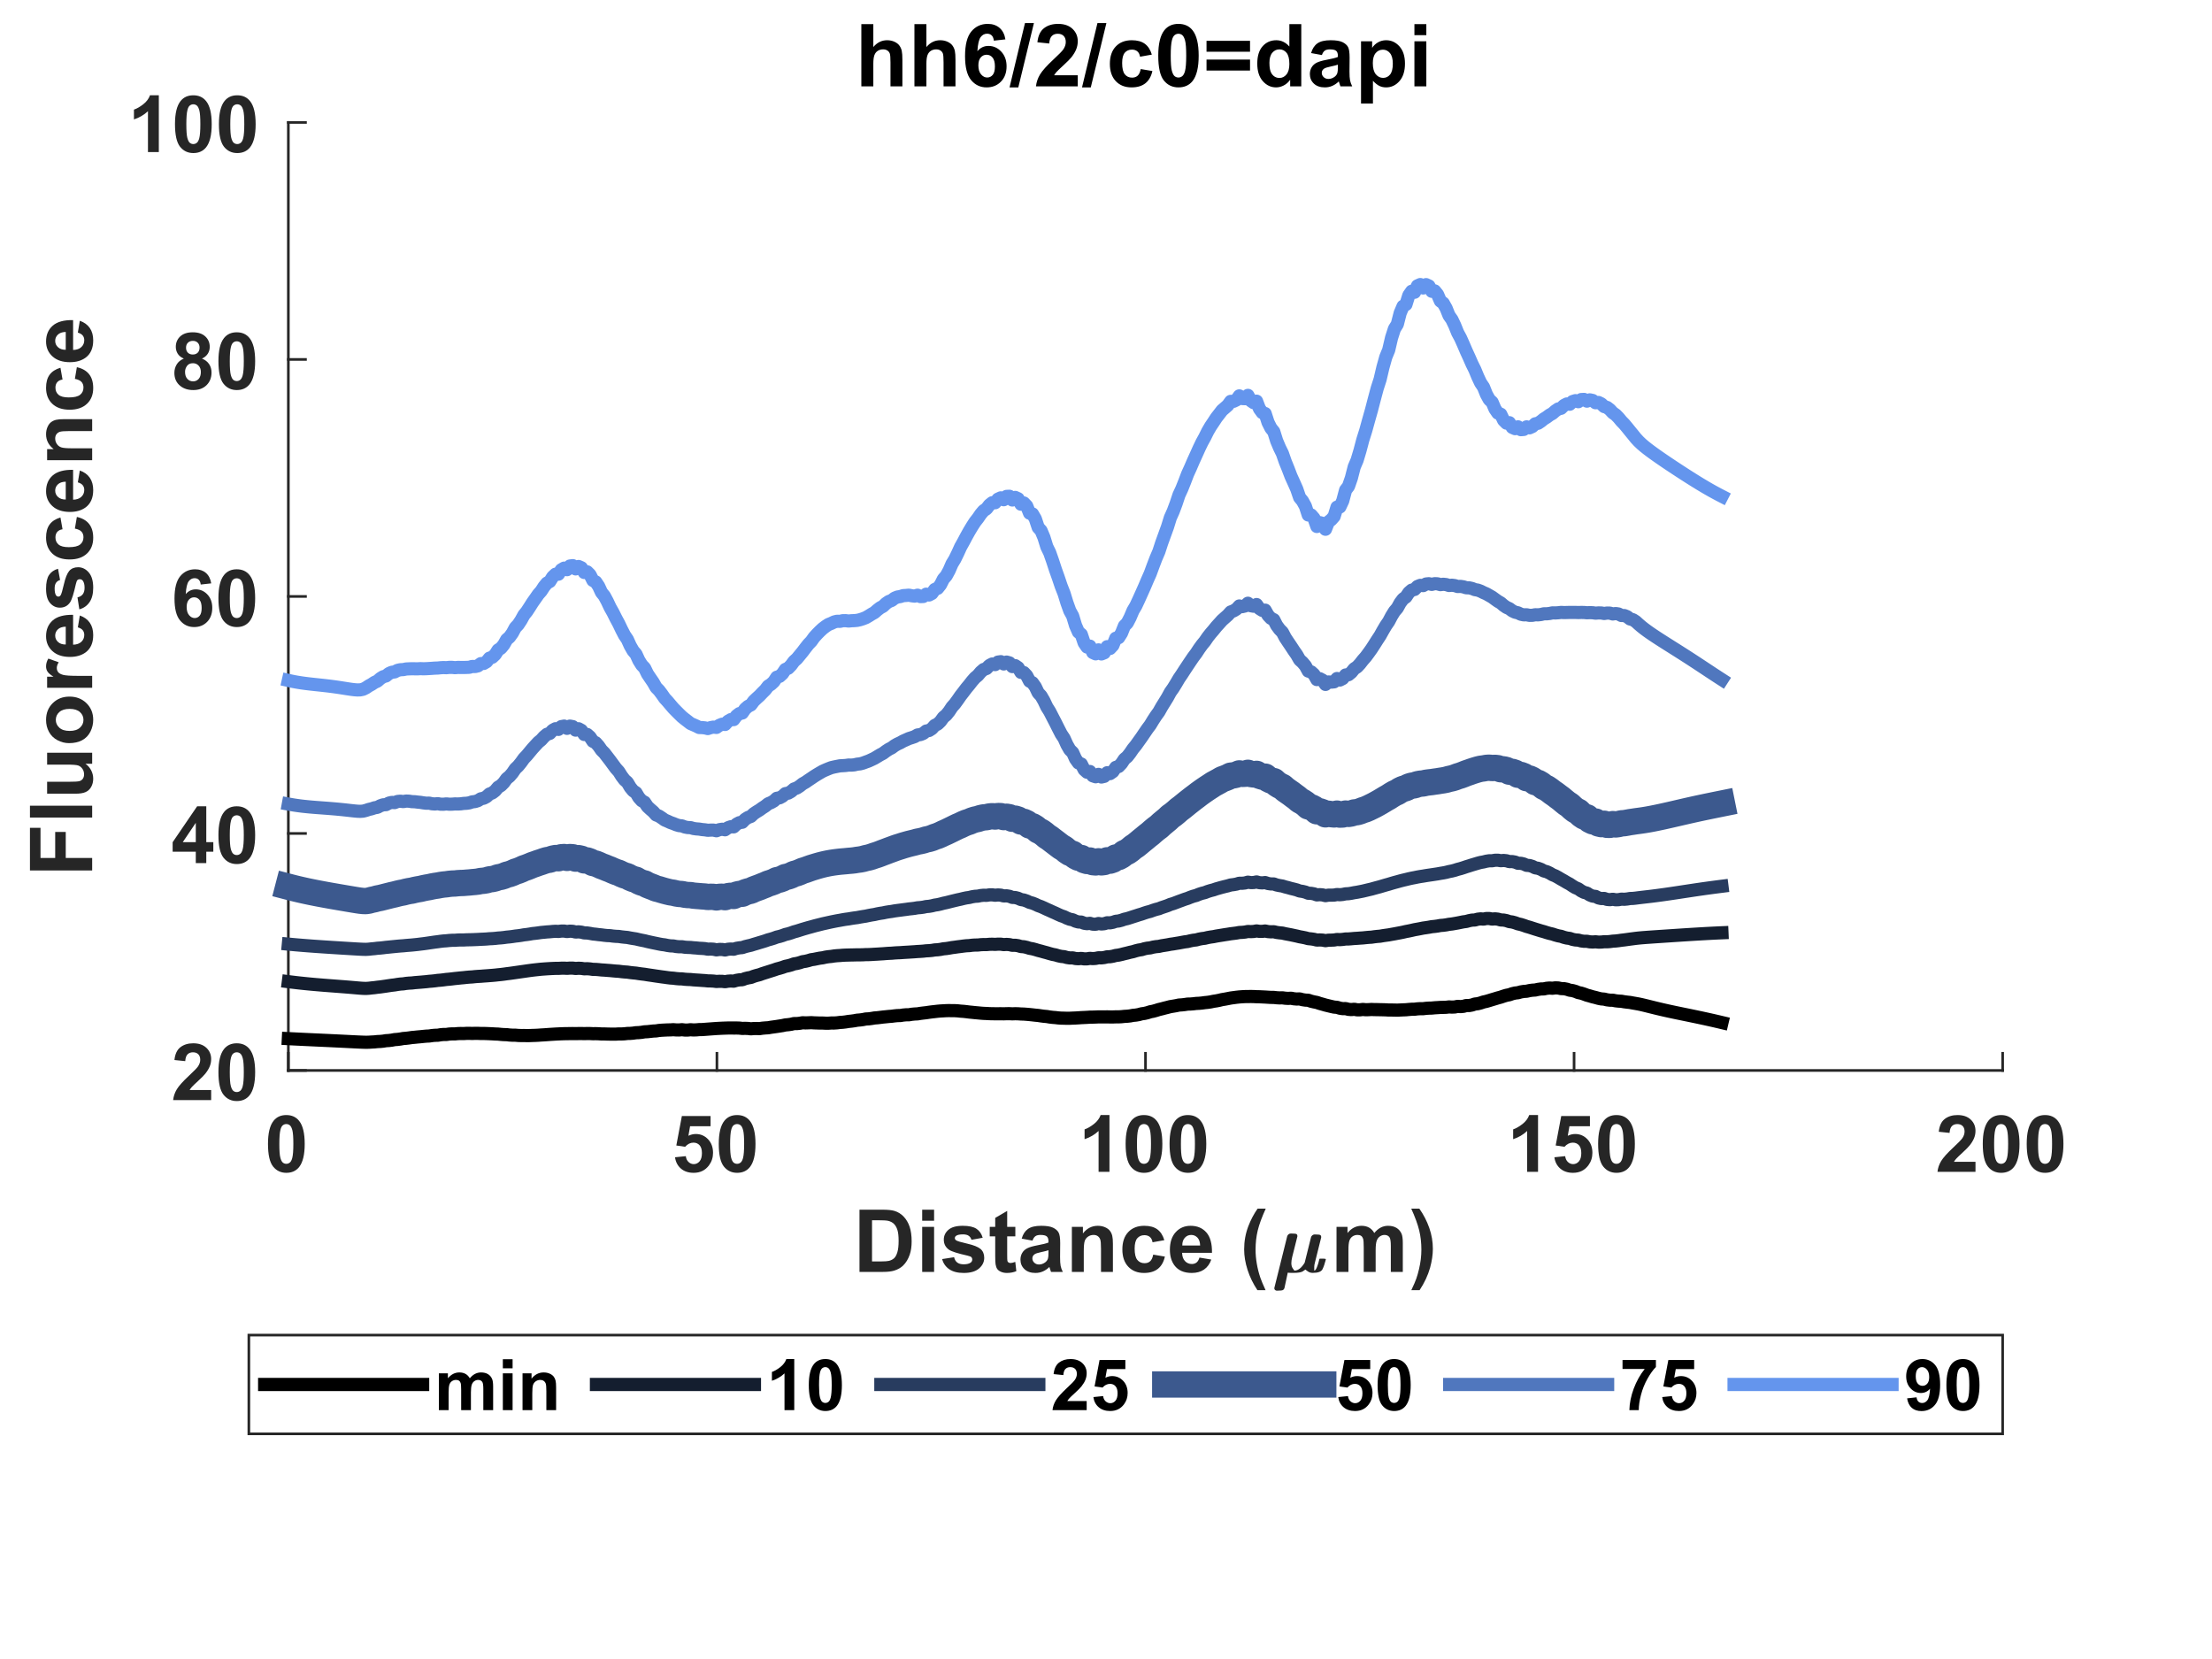 <?xml version="1.0"?>
<!DOCTYPE svg PUBLIC '-//W3C//DTD SVG 1.0//EN'
          'http://www.w3.org/TR/2001/REC-SVG-20010904/DTD/svg10.dtd'>
<svg xmlns:xlink="http://www.w3.org/1999/xlink" style="fill-opacity:1; color-rendering:auto; color-interpolation:auto; text-rendering:auto; stroke:black; stroke-linecap:square; stroke-miterlimit:10; shape-rendering:auto; stroke-opacity:1; fill:black; stroke-dasharray:none; font-weight:normal; stroke-width:1; font-family:'Dialog'; font-style:normal; stroke-linejoin:miter; font-size:12px; stroke-dashoffset:0; image-rendering:auto;" width="560" height="420" xmlns="http://www.w3.org/2000/svg"
><rect width="100%" height="100%" fill="#333333" stroke="none"/><!--Generated by the Batik Graphics2D SVG Generator--><defs id="genericDefs"
  /><g
  ><defs id="defs1"
    ><clipPath clipPathUnits="userSpaceOnUse" id="clipPath1"
      ><path d="M0 0 L560 0 L560 420 L0 420 L0 0 Z"
      /></clipPath
    ></defs
    ><g style="fill:white; stroke:white;"
    ><rect x="0" y="0" width="560" style="clip-path:url(#clipPath1); stroke:none;" height="420"
    /></g
    ><g style="fill:white; text-rendering:optimizeSpeed; color-rendering:optimizeSpeed; image-rendering:optimizeSpeed; shape-rendering:crispEdges; stroke:white; color-interpolation:sRGB;"
    ><rect x="0" width="560" height="420" y="0" style="stroke:none;"
      /><path style="stroke:none;" d="M73 271 L507 271 L507 31 L73 31 Z"
    /></g
    ><g style="fill:rgb(38,38,38); text-rendering:geometricPrecision; image-rendering:optimizeQuality; color-rendering:optimizeQuality; stroke-linejoin:round; stroke:rgb(38,38,38); color-interpolation:linearRGB; stroke-width:0.667;"
    ><line y2="271" style="fill:none;" x1="73" x2="507" y1="271"
      /><line y2="266.66" style="fill:none;" x1="73" x2="73" y1="271"
      /><line y2="266.66" style="fill:none;" x1="181.5" x2="181.5" y1="271"
      /><line y2="266.66" style="fill:none;" x1="290" x2="290" y1="271"
      /><line y2="266.66" style="fill:none;" x1="398.5" x2="398.5" y1="271"
      /><line y2="266.66" style="fill:none;" x1="507" x2="507" y1="271"
    /></g
    ><g transform="translate(73,277.667)" style="font-size:20px; fill:rgb(38,38,38); text-rendering:geometricPrecision; image-rendering:optimizeQuality; color-rendering:optimizeQuality; font-family:'Arial'; stroke:rgb(38,38,38); color-interpolation:linearRGB; font-weight:bold;"
    ><path style="stroke:none;" d="M-0.516 4.625 Q1.562 4.625 2.734 6.109 Q4.141 7.859 4.141 11.938 Q4.141 16 2.734 17.781 Q1.562 19.25 -0.516 19.25 Q-2.594 19.25 -3.875 17.641 Q-5.156 16.031 -5.156 11.906 Q-5.156 7.859 -3.75 6.094 Q-2.594 4.625 -0.516 4.625 ZM-0.516 6.906 Q-1.016 6.906 -1.406 7.219 Q-1.797 7.531 -2 8.359 Q-2.281 9.422 -2.281 11.938 Q-2.281 14.453 -2.031 15.398 Q-1.781 16.344 -1.398 16.656 Q-1.016 16.969 -0.516 16.969 Q-0.016 16.969 0.375 16.648 Q0.766 16.328 0.984 15.516 Q1.266 14.453 1.266 11.938 Q1.266 9.422 1.016 8.477 Q0.766 7.531 0.375 7.219 Q-0.016 6.906 -0.516 6.906 Z"
    /></g
    ><g transform="translate(181.5,277.667)" style="font-size:20px; fill:rgb(38,38,38); text-rendering:geometricPrecision; image-rendering:optimizeQuality; color-rendering:optimizeQuality; font-family:'Arial'; stroke:rgb(38,38,38); color-interpolation:linearRGB; font-weight:bold;"
    ><path style="stroke:none;" d="M-10.609 15.312 L-7.875 15.031 Q-7.766 15.969 -7.188 16.508 Q-6.609 17.047 -5.859 17.047 Q-5 17.047 -4.398 16.352 Q-3.797 15.656 -3.797 14.25 Q-3.797 12.922 -4.391 12.266 Q-4.984 11.609 -5.938 11.609 Q-7.109 11.609 -8.047 12.656 L-10.281 12.328 L-8.875 4.875 L-1.609 4.875 L-1.609 7.453 L-6.797 7.453 L-7.219 9.875 Q-6.297 9.422 -5.344 9.422 Q-3.516 9.422 -2.25 10.75 Q-0.984 12.078 -0.984 14.188 Q-0.984 15.969 -2 17.344 Q-3.406 19.25 -5.891 19.25 Q-7.859 19.25 -9.109 18.18 Q-10.359 17.109 -10.609 15.312 ZM5.107 4.625 Q7.186 4.625 8.357 6.109 Q9.764 7.859 9.764 11.938 Q9.764 16 8.357 17.781 Q7.186 19.25 5.107 19.25 Q3.029 19.25 1.748 17.641 Q0.467 16.031 0.467 11.906 Q0.467 7.859 1.873 6.094 Q3.029 4.625 5.107 4.625 ZM5.107 6.906 Q4.607 6.906 4.217 7.219 Q3.826 7.531 3.623 8.359 Q3.342 9.422 3.342 11.938 Q3.342 14.453 3.592 15.398 Q3.842 16.344 4.225 16.656 Q4.607 16.969 5.107 16.969 Q5.607 16.969 5.998 16.648 Q6.389 16.328 6.607 15.516 Q6.889 14.453 6.889 11.938 Q6.889 9.422 6.639 8.477 Q6.389 7.531 5.998 7.219 Q5.607 6.906 5.107 6.906 Z"
    /></g
    ><g transform="translate(290,277.667)" style="font-size:20px; fill:rgb(38,38,38); text-rendering:geometricPrecision; image-rendering:optimizeQuality; color-rendering:optimizeQuality; font-family:'Arial'; stroke:rgb(38,38,38); color-interpolation:linearRGB; font-weight:bold;"
    ><path style="stroke:none;" d="M-9.125 19 L-11.875 19 L-11.875 8.656 Q-13.375 10.062 -15.422 10.734 L-15.422 8.25 Q-14.344 7.891 -13.086 6.914 Q-11.828 5.938 -11.359 4.625 L-9.125 4.625 L-9.125 19 ZM-0.393 4.625 Q1.685 4.625 2.857 6.109 Q4.264 7.859 4.264 11.938 Q4.264 16 2.857 17.781 Q1.685 19.25 -0.393 19.25 Q-2.471 19.25 -3.752 17.641 Q-5.033 16.031 -5.033 11.906 Q-5.033 7.859 -3.627 6.094 Q-2.471 4.625 -0.393 4.625 ZM-0.393 6.906 Q-0.893 6.906 -1.283 7.219 Q-1.674 7.531 -1.877 8.359 Q-2.158 9.422 -2.158 11.938 Q-2.158 14.453 -1.908 15.398 Q-1.658 16.344 -1.275 16.656 Q-0.893 16.969 -0.393 16.969 Q0.107 16.969 0.498 16.648 Q0.889 16.328 1.107 15.516 Q1.389 14.453 1.389 11.938 Q1.389 9.422 1.139 8.477 Q0.889 7.531 0.498 7.219 Q0.107 6.906 -0.393 6.906 ZM10.73 4.625 Q12.809 4.625 13.98 6.109 Q15.387 7.859 15.387 11.938 Q15.387 16 13.98 17.781 Q12.809 19.25 10.73 19.25 Q8.652 19.25 7.371 17.641 Q6.09 16.031 6.09 11.906 Q6.09 7.859 7.496 6.094 Q8.652 4.625 10.73 4.625 ZM10.73 6.906 Q10.23 6.906 9.84 7.219 Q9.449 7.531 9.246 8.359 Q8.965 9.422 8.965 11.938 Q8.965 14.453 9.215 15.398 Q9.465 16.344 9.848 16.656 Q10.23 16.969 10.73 16.969 Q11.23 16.969 11.621 16.648 Q12.012 16.328 12.23 15.516 Q12.512 14.453 12.512 11.938 Q12.512 9.422 12.262 8.477 Q12.012 7.531 11.621 7.219 Q11.23 6.906 10.73 6.906 Z"
    /></g
    ><g transform="translate(398.5,277.667)" style="font-size:20px; fill:rgb(38,38,38); text-rendering:geometricPrecision; image-rendering:optimizeQuality; color-rendering:optimizeQuality; font-family:'Arial'; stroke:rgb(38,38,38); color-interpolation:linearRGB; font-weight:bold;"
    ><path style="stroke:none;" d="M-9.125 19 L-11.875 19 L-11.875 8.656 Q-13.375 10.062 -15.422 10.734 L-15.422 8.25 Q-14.344 7.891 -13.086 6.914 Q-11.828 5.938 -11.359 4.625 L-9.125 4.625 L-9.125 19 ZM-4.986 15.312 L-2.252 15.031 Q-2.143 15.969 -1.565 16.508 Q-0.986 17.047 -0.236 17.047 Q0.623 17.047 1.225 16.352 Q1.826 15.656 1.826 14.25 Q1.826 12.922 1.232 12.266 Q0.639 11.609 -0.315 11.609 Q-1.486 11.609 -2.424 12.656 L-4.658 12.328 L-3.252 4.875 L4.014 4.875 L4.014 7.453 L-1.174 7.453 L-1.596 9.875 Q-0.674 9.422 0.279 9.422 Q2.107 9.422 3.373 10.75 Q4.639 12.078 4.639 14.188 Q4.639 15.969 3.623 17.344 Q2.217 19.25 -0.268 19.25 Q-2.236 19.25 -3.486 18.18 Q-4.736 17.109 -4.986 15.312 ZM10.73 4.625 Q12.809 4.625 13.98 6.109 Q15.387 7.859 15.387 11.938 Q15.387 16 13.98 17.781 Q12.809 19.25 10.73 19.25 Q8.652 19.25 7.371 17.641 Q6.09 16.031 6.09 11.906 Q6.09 7.859 7.496 6.094 Q8.652 4.625 10.73 4.625 ZM10.73 6.906 Q10.23 6.906 9.84 7.219 Q9.449 7.531 9.246 8.359 Q8.965 9.422 8.965 11.938 Q8.965 14.453 9.215 15.398 Q9.465 16.344 9.848 16.656 Q10.23 16.969 10.73 16.969 Q11.23 16.969 11.621 16.648 Q12.012 16.328 12.23 15.516 Q12.512 14.453 12.512 11.938 Q12.512 9.422 12.262 8.477 Q12.012 7.531 11.621 7.219 Q11.23 6.906 10.73 6.906 Z"
    /></g
    ><g transform="translate(507,277.667)" style="font-size:20px; fill:rgb(38,38,38); text-rendering:geometricPrecision; image-rendering:optimizeQuality; color-rendering:optimizeQuality; font-family:'Arial'; stroke:rgb(38,38,38); color-interpolation:linearRGB; font-weight:bold;"
    ><path style="stroke:none;" d="M-6.875 16.453 L-6.875 19 L-16.5 19 Q-16.344 17.547 -15.562 16.258 Q-14.781 14.969 -12.484 12.828 Q-10.625 11.094 -10.203 10.484 Q-9.641 9.641 -9.641 8.797 Q-9.641 7.891 -10.133 7.398 Q-10.625 6.906 -11.484 6.906 Q-12.344 6.906 -12.852 7.422 Q-13.359 7.938 -13.438 9.141 L-16.172 8.859 Q-15.938 6.594 -14.648 5.609 Q-13.359 4.625 -11.422 4.625 Q-9.297 4.625 -8.086 5.766 Q-6.875 6.906 -6.875 8.609 Q-6.875 9.578 -7.227 10.453 Q-7.578 11.328 -8.328 12.281 Q-8.828 12.922 -10.125 14.109 Q-11.422 15.297 -11.766 15.688 Q-12.109 16.078 -12.328 16.453 L-6.875 16.453 ZM-0.393 4.625 Q1.685 4.625 2.857 6.109 Q4.264 7.859 4.264 11.938 Q4.264 16 2.857 17.781 Q1.685 19.25 -0.393 19.25 Q-2.471 19.25 -3.752 17.641 Q-5.033 16.031 -5.033 11.906 Q-5.033 7.859 -3.627 6.094 Q-2.471 4.625 -0.393 4.625 ZM-0.393 6.906 Q-0.893 6.906 -1.283 7.219 Q-1.674 7.531 -1.877 8.359 Q-2.158 9.422 -2.158 11.938 Q-2.158 14.453 -1.908 15.398 Q-1.658 16.344 -1.275 16.656 Q-0.893 16.969 -0.393 16.969 Q0.107 16.969 0.498 16.648 Q0.889 16.328 1.107 15.516 Q1.389 14.453 1.389 11.938 Q1.389 9.422 1.139 8.477 Q0.889 7.531 0.498 7.219 Q0.107 6.906 -0.393 6.906 ZM10.73 4.625 Q12.809 4.625 13.98 6.109 Q15.387 7.859 15.387 11.938 Q15.387 16 13.98 17.781 Q12.809 19.25 10.73 19.25 Q8.652 19.25 7.371 17.641 Q6.09 16.031 6.09 11.906 Q6.09 7.859 7.496 6.094 Q8.652 4.625 10.73 4.625 ZM10.73 6.906 Q10.23 6.906 9.84 7.219 Q9.449 7.531 9.246 8.359 Q8.965 9.422 8.965 11.938 Q8.965 14.453 9.215 15.398 Q9.465 16.344 9.848 16.656 Q10.23 16.969 10.73 16.969 Q11.23 16.969 11.621 16.648 Q12.012 16.328 12.23 15.516 Q12.512 14.453 12.512 11.938 Q12.512 9.422 12.262 8.477 Q12.012 7.531 11.621 7.219 Q11.23 6.906 10.73 6.906 Z"
    /></g
    ><g transform="translate(216,322)" style="font-size:22px; fill:rgb(38,38,38); text-rendering:geometricPrecision; image-rendering:optimizeQuality; color-rendering:optimizeQuality; font-family:'Arial'; stroke:rgb(38,38,38); color-interpolation:linearRGB; font-weight:bold;"
    ><path style="stroke:none;" d="M1.594 -15.75 L7.406 -15.75 Q9.375 -15.75 10.406 -15.453 Q11.781 -15.047 12.773 -14 Q13.766 -12.953 14.281 -11.445 Q14.797 -9.938 14.797 -7.719 Q14.797 -5.781 14.312 -4.375 Q13.719 -2.656 12.625 -1.594 Q11.797 -0.781 10.391 -0.328 Q9.328 0 7.578 0 L1.594 0 L1.594 -15.75 ZM4.766 -13.078 L4.766 -2.656 L7.141 -2.656 Q8.469 -2.656 9.062 -2.797 Q9.844 -3 10.352 -3.461 Q10.859 -3.922 11.18 -4.977 Q11.5 -6.031 11.5 -7.859 Q11.5 -9.688 11.18 -10.664 Q10.859 -11.641 10.281 -12.188 Q9.703 -12.734 8.812 -12.938 Q8.141 -13.078 6.203 -13.078 L4.766 -13.078 ZM17.466 -12.953 L17.466 -15.75 L20.481 -15.75 L20.481 -12.953 L17.466 -12.953 ZM17.466 0 L17.466 -11.406 L20.481 -11.406 L20.481 0 L17.466 0 ZM22.516 -3.25 L25.547 -3.719 Q25.734 -2.844 26.328 -2.383 Q26.922 -1.922 27.984 -1.922 Q29.156 -1.922 29.75 -2.359 Q30.141 -2.656 30.141 -3.156 Q30.141 -3.5 29.922 -3.734 Q29.703 -3.938 28.922 -4.125 Q25.266 -4.938 24.281 -5.594 Q22.938 -6.516 22.938 -8.172 Q22.938 -9.641 24.109 -10.656 Q25.281 -11.672 27.734 -11.672 Q30.078 -11.672 31.219 -10.906 Q32.359 -10.141 32.781 -8.641 L29.938 -8.125 Q29.75 -8.781 29.242 -9.141 Q28.734 -9.5 27.797 -9.5 Q26.594 -9.5 26.078 -9.156 Q25.734 -8.922 25.734 -8.547 Q25.734 -8.234 26.047 -8 Q26.453 -7.703 28.859 -7.156 Q31.266 -6.609 32.234 -5.812 Q33.172 -5 33.172 -3.562 Q33.172 -2 31.859 -0.867 Q30.547 0.266 27.984 0.266 Q25.656 0.266 24.297 -0.688 Q22.938 -1.641 22.516 -3.25 ZM41.048 -11.406 L41.048 -9 L38.985 -9 L38.985 -4.406 Q38.985 -3.016 39.04 -2.781 Q39.095 -2.547 39.306 -2.398 Q39.517 -2.25 39.829 -2.25 Q40.235 -2.25 41.032 -2.531 L41.298 -0.188 Q40.235 0.266 38.907 0.266 Q38.095 0.266 37.438 -0.016 Q36.782 -0.297 36.477 -0.727 Q36.173 -1.156 36.048 -1.906 Q35.954 -2.422 35.954 -4.031 L35.954 -9 L34.563 -9 L34.563 -11.406 L35.954 -11.406 L35.954 -13.672 L38.985 -15.438 L38.985 -11.406 L41.048 -11.406 ZM45.39 -7.922 L42.655 -8.422 Q43.124 -10.078 44.249 -10.875 Q45.374 -11.672 47.593 -11.672 Q49.624 -11.672 50.608 -11.188 Q51.593 -10.703 51.999 -9.969 Q52.405 -9.234 52.405 -7.266 L52.374 -3.75 Q52.374 -2.25 52.515 -1.531 Q52.655 -0.812 53.062 0 L50.077 0 Q49.952 -0.297 49.78 -0.891 Q49.702 -1.156 49.671 -1.25 Q48.905 -0.5 48.023 -0.117 Q47.14 0.266 46.14 0.266 Q44.374 0.266 43.358 -0.695 Q42.343 -1.656 42.343 -3.109 Q42.343 -4.078 42.804 -4.836 Q43.265 -5.594 44.101 -6 Q44.937 -6.406 46.499 -6.703 Q48.624 -7.094 49.437 -7.438 L49.437 -7.75 Q49.437 -8.609 49.007 -8.984 Q48.577 -9.359 47.39 -9.359 Q46.577 -9.359 46.124 -9.039 Q45.671 -8.719 45.39 -7.922 ZM49.437 -5.484 Q48.858 -5.281 47.601 -5.016 Q46.343 -4.75 45.952 -4.484 Q45.358 -4.078 45.358 -3.422 Q45.358 -2.797 45.835 -2.336 Q46.312 -1.875 47.046 -1.875 Q47.858 -1.875 48.593 -2.406 Q49.14 -2.812 49.312 -3.406 Q49.437 -3.797 49.437 -4.875 L49.437 -5.484 ZM65.75 0 L62.734 0 L62.734 -5.828 Q62.734 -7.672 62.539 -8.211 Q62.344 -8.75 61.914 -9.055 Q61.484 -9.359 60.859 -9.359 Q60.078 -9.359 59.453 -8.93 Q58.828 -8.5 58.602 -7.789 Q58.375 -7.078 58.375 -5.172 L58.375 0 L55.359 0 L55.359 -11.406 L58.156 -11.406 L58.156 -9.734 Q59.656 -11.672 61.922 -11.672 Q62.922 -11.672 63.75 -11.312 Q64.578 -10.953 65 -10.391 Q65.422 -9.828 65.586 -9.117 Q65.75 -8.406 65.75 -7.094 L65.75 0 ZM78.767 -8.031 L75.782 -7.5 Q75.642 -8.391 75.11 -8.844 Q74.579 -9.297 73.72 -9.297 Q72.595 -9.297 71.923 -8.516 Q71.251 -7.734 71.251 -5.906 Q71.251 -3.875 71.931 -3.039 Q72.61 -2.203 73.767 -2.203 Q74.626 -2.203 75.173 -2.695 Q75.72 -3.188 75.954 -4.375 L78.907 -3.875 Q78.454 -1.828 77.142 -0.781 Q75.829 0.266 73.626 0.266 Q71.126 0.266 69.634 -1.32 Q68.142 -2.906 68.142 -5.688 Q68.142 -8.516 69.642 -10.094 Q71.142 -11.672 73.689 -11.672 Q75.767 -11.672 76.993 -10.773 Q78.22 -9.875 78.767 -8.031 ZM87.658 -3.625 L90.658 -3.125 Q90.08 -1.469 88.83 -0.602 Q87.58 0.266 85.705 0.266 Q82.721 0.266 81.299 -1.688 Q80.174 -3.25 80.174 -5.625 Q80.174 -8.453 81.65 -10.062 Q83.127 -11.672 85.408 -11.672 Q87.939 -11.672 89.416 -9.984 Q90.893 -8.297 90.83 -4.828 L83.268 -4.828 Q83.299 -3.484 83.994 -2.742 Q84.689 -2 85.736 -2 Q86.439 -2 86.924 -2.383 Q87.408 -2.766 87.658 -3.625 ZM87.83 -6.688 Q87.799 -8 87.15 -8.68 Q86.502 -9.359 85.58 -9.359 Q84.596 -9.359 83.955 -8.641 Q83.299 -7.922 83.314 -6.688 L87.83 -6.688 ZM104.397 4.625 L102.334 4.625 Q100.693 2.156 99.834 -0.523 Q98.975 -3.203 98.975 -5.703 Q98.975 -8.812 100.037 -11.578 Q100.959 -13.984 102.381 -16.016 L104.443 -16.016 Q102.959 -12.766 102.412 -10.484 Q101.865 -8.203 101.865 -5.641 Q101.865 -3.875 102.186 -2.031 Q102.506 -0.188 103.084 1.484 Q103.459 2.578 104.397 4.625 Z"
    /></g
    ><g transform="translate(322,322)" style="font-size:22px; fill:rgb(38,38,38); text-rendering:geometricPrecision; image-rendering:optimizeQuality; color-rendering:optimizeQuality; font-family:'mwb_cmmi10'; stroke:rgb(38,38,38); color-interpolation:linearRGB; font-weight:bold;"
    ><path style="stroke:none;" d="M0.609 4.141 Q0.609 4 0.641 3.969 L3.875 -9.031 Q3.969 -9.328 4.219 -9.523 Q4.469 -9.719 4.797 -9.719 Q6.078 -9.719 6.266 -9.555 Q6.453 -9.391 6.453 -9.109 Q6.453 -9.047 6.453 -9.008 Q6.453 -8.969 6.438 -8.922 L5.141 -3.781 Q4.922 -2.875 4.922 -2.203 Q4.922 -1.391 5.305 -0.859 Q5.688 -0.328 5.688 -0.328 Q7.078 -0.328 8.297 -2.328 Q8.297 -2.359 8.305 -2.367 Q8.312 -2.375 8.312 -2.391 L9.906 -8.781 Q9.984 -9.062 10.25 -9.273 Q10.516 -9.484 10.828 -9.484 Q12.094 -9.484 12.289 -9.312 Q12.484 -9.141 12.484 -8.859 Q12.484 -8.734 12.469 -8.688 L10.891 -2.359 Q10.719 -1.734 10.719 -1.281 Q10.719 -0.328 10.719 -0.328 Q11.047 -0.328 11.398 -1.18 Q11.75 -2.031 12.016 -3.234 Q12.047 -3.359 12.188 -3.359 L12.453 -3.359 Q13.531 -3.359 13.594 -3.289 Q13.656 -3.219 13.656 -3.141 Q13.266 -1.609 12.812 -0.68 Q12.359 0.25 10.328 0.25 Q9.594 0.25 9.031 -0.172 Q8.469 -0.594 8.469 -0.594 Q8.469 -0.594 7.875 -0.172 Q7.281 0.25 5.453 0.25 Q4.078 0.25 4.016 0.188 L3.188 4.047 Q3.109 4.359 2.852 4.555 Q2.594 4.75 1.281 4.75 Q1.016 4.75 0.812 4.586 Q0.609 4.422 0.609 4.141 Z"
    /></g
    ><g transform="translate(337,322)" style="font-size:22px; fill:rgb(38,38,38); text-rendering:geometricPrecision; image-rendering:optimizeQuality; color-rendering:optimizeQuality; font-family:'Arial'; stroke:rgb(38,38,38); color-interpolation:linearRGB; font-weight:bold;"
    ><path style="stroke:none;" d="M1.359 -11.406 L4.141 -11.406 L4.141 -9.844 Q5.625 -11.672 7.688 -11.672 Q8.781 -11.672 9.594 -11.219 Q10.406 -10.766 10.922 -9.844 Q11.672 -10.766 12.539 -11.219 Q13.406 -11.672 14.391 -11.672 Q15.656 -11.672 16.523 -11.156 Q17.391 -10.641 17.828 -9.656 Q18.141 -8.922 18.141 -7.297 L18.141 0 L15.109 0 L15.109 -6.516 Q15.109 -8.219 14.797 -8.719 Q14.391 -9.359 13.516 -9.359 Q12.875 -9.359 12.32 -8.969 Q11.766 -8.578 11.516 -7.836 Q11.266 -7.094 11.266 -5.484 L11.266 0 L8.25 0 L8.25 -6.25 Q8.25 -7.922 8.086 -8.406 Q7.922 -8.891 7.586 -9.125 Q7.25 -9.359 6.672 -9.359 Q5.969 -9.359 5.414 -8.984 Q4.859 -8.609 4.617 -7.898 Q4.375 -7.188 4.375 -5.547 L4.375 0 L1.359 0 L1.359 -11.406 ZM20.296 4.625 Q21.202 2.719 21.561 1.695 Q21.921 0.672 22.233 -0.656 Q22.546 -1.984 22.694 -3.188 Q22.843 -4.391 22.843 -5.641 Q22.843 -8.203 22.296 -10.484 Q21.749 -12.766 20.28 -16.016 L22.327 -16.016 Q23.952 -13.703 24.851 -11.117 Q25.749 -8.531 25.749 -5.859 Q25.749 -3.625 25.046 -1.047 Q24.233 1.828 22.39 4.625 L20.296 4.625 Z"
    /></g
    ><g style="fill:rgb(38,38,38); text-rendering:geometricPrecision; image-rendering:optimizeQuality; color-rendering:optimizeQuality; stroke-linejoin:round; stroke:rgb(38,38,38); color-interpolation:linearRGB; stroke-width:0.667;"
    ><line y2="31" style="fill:none;" x1="73" x2="73" y1="271"
      /><line y2="271" style="fill:none;" x1="73" x2="77.34" y1="271"
      /><line y2="211" style="fill:none;" x1="73" x2="77.34" y1="211"
      /><line y2="151" style="fill:none;" x1="73" x2="77.34" y1="151"
      /><line y2="91" style="fill:none;" x1="73" x2="77.34" y1="91"
      /><line y2="31" style="fill:none;" x1="73" x2="77.34" y1="31"
    /></g
    ><g transform="translate(66.333,271)" style="font-size:20px; fill:rgb(38,38,38); text-rendering:geometricPrecision; image-rendering:optimizeQuality; color-rendering:optimizeQuality; font-family:'Arial'; stroke:rgb(38,38,38); color-interpolation:linearRGB; font-weight:bold;"
    ><path style="stroke:none;" d="M-12.875 4.953 L-12.875 7.5 L-22.5 7.5 Q-22.344 6.047 -21.562 4.758 Q-20.781 3.469 -18.484 1.328 Q-16.625 -0.406 -16.203 -1.016 Q-15.641 -1.859 -15.641 -2.703 Q-15.641 -3.609 -16.133 -4.102 Q-16.625 -4.594 -17.484 -4.594 Q-18.344 -4.594 -18.852 -4.078 Q-19.359 -3.562 -19.438 -2.359 L-22.172 -2.641 Q-21.938 -4.906 -20.648 -5.891 Q-19.359 -6.875 -17.422 -6.875 Q-15.297 -6.875 -14.086 -5.734 Q-12.875 -4.594 -12.875 -2.891 Q-12.875 -1.922 -13.227 -1.047 Q-13.578 -0.172 -14.328 0.781 Q-14.828 1.422 -16.125 2.609 Q-17.422 3.797 -17.766 4.188 Q-18.109 4.578 -18.328 4.953 L-12.875 4.953 ZM-6.393 -6.875 Q-4.314 -6.875 -3.143 -5.391 Q-1.736 -3.641 -1.736 0.438 Q-1.736 4.5 -3.143 6.281 Q-4.314 7.75 -6.393 7.75 Q-8.471 7.75 -9.752 6.141 Q-11.033 4.531 -11.033 0.406 Q-11.033 -3.641 -9.627 -5.406 Q-8.471 -6.875 -6.393 -6.875 ZM-6.393 -4.594 Q-6.893 -4.594 -7.283 -4.281 Q-7.674 -3.969 -7.877 -3.141 Q-8.158 -2.078 -8.158 0.438 Q-8.158 2.953 -7.908 3.898 Q-7.658 4.844 -7.275 5.156 Q-6.893 5.469 -6.393 5.469 Q-5.893 5.469 -5.502 5.148 Q-5.111 4.828 -4.893 4.016 Q-4.611 2.953 -4.611 0.438 Q-4.611 -2.078 -4.861 -3.023 Q-5.111 -3.969 -5.502 -4.281 Q-5.893 -4.594 -6.393 -4.594 Z"
    /></g
    ><g transform="translate(66.333,211)" style="font-size:20px; fill:rgb(38,38,38); text-rendering:geometricPrecision; image-rendering:optimizeQuality; color-rendering:optimizeQuality; font-family:'Arial'; stroke:rgb(38,38,38); color-interpolation:linearRGB; font-weight:bold;"
    ><path style="stroke:none;" d="M-16.766 7.5 L-16.766 4.625 L-22.625 4.625 L-22.625 2.219 L-16.422 -6.875 L-14.109 -6.875 L-14.109 2.203 L-12.328 2.203 L-12.328 4.625 L-14.109 4.625 L-14.109 7.5 L-16.766 7.5 ZM-16.766 2.203 L-16.766 -2.688 L-20.062 2.203 L-16.766 2.203 ZM-6.393 -6.875 Q-4.314 -6.875 -3.143 -5.391 Q-1.736 -3.641 -1.736 0.438 Q-1.736 4.5 -3.143 6.281 Q-4.314 7.75 -6.393 7.75 Q-8.471 7.75 -9.752 6.141 Q-11.033 4.531 -11.033 0.406 Q-11.033 -3.641 -9.627 -5.406 Q-8.471 -6.875 -6.393 -6.875 ZM-6.393 -4.594 Q-6.893 -4.594 -7.283 -4.281 Q-7.674 -3.969 -7.877 -3.141 Q-8.158 -2.078 -8.158 0.438 Q-8.158 2.953 -7.908 3.898 Q-7.658 4.844 -7.275 5.156 Q-6.893 5.469 -6.393 5.469 Q-5.893 5.469 -5.502 5.148 Q-5.111 4.828 -4.893 4.016 Q-4.611 2.953 -4.611 0.438 Q-4.611 -2.078 -4.861 -3.023 Q-5.111 -3.969 -5.502 -4.281 Q-5.893 -4.594 -6.393 -4.594 Z"
    /></g
    ><g transform="translate(66.333,151)" style="font-size:20px; fill:rgb(38,38,38); text-rendering:geometricPrecision; image-rendering:optimizeQuality; color-rendering:optimizeQuality; font-family:'Arial'; stroke:rgb(38,38,38); color-interpolation:linearRGB; font-weight:bold;"
    ><path style="stroke:none;" d="M-12.859 -3.312 L-15.516 -3.016 Q-15.609 -3.844 -16.016 -4.234 Q-16.422 -4.625 -17.078 -4.625 Q-17.953 -4.625 -18.555 -3.844 Q-19.156 -3.062 -19.312 -0.594 Q-18.281 -1.797 -16.766 -1.797 Q-15.047 -1.797 -13.82 -0.492 Q-12.594 0.812 -12.594 2.891 Q-12.594 5.094 -13.883 6.422 Q-15.172 7.75 -17.188 7.75 Q-19.359 7.75 -20.758 6.062 Q-22.156 4.375 -22.156 0.531 Q-22.156 -3.406 -20.695 -5.141 Q-19.234 -6.875 -16.922 -6.875 Q-15.281 -6.875 -14.211 -5.961 Q-13.141 -5.047 -12.859 -3.312 ZM-19.078 2.672 Q-19.078 4.016 -18.461 4.742 Q-17.844 5.469 -17.047 5.469 Q-16.297 5.469 -15.789 4.875 Q-15.281 4.281 -15.281 2.922 Q-15.281 1.516 -15.828 0.867 Q-16.375 0.219 -17.188 0.219 Q-17.984 0.219 -18.531 0.844 Q-19.078 1.469 -19.078 2.672 ZM-6.393 -6.875 Q-4.314 -6.875 -3.143 -5.391 Q-1.736 -3.641 -1.736 0.438 Q-1.736 4.5 -3.143 6.281 Q-4.314 7.75 -6.393 7.75 Q-8.471 7.75 -9.752 6.141 Q-11.033 4.531 -11.033 0.406 Q-11.033 -3.641 -9.627 -5.406 Q-8.471 -6.875 -6.393 -6.875 ZM-6.393 -4.594 Q-6.893 -4.594 -7.283 -4.281 Q-7.674 -3.969 -7.877 -3.141 Q-8.158 -2.078 -8.158 0.438 Q-8.158 2.953 -7.908 3.898 Q-7.658 4.844 -7.275 5.156 Q-6.893 5.469 -6.393 5.469 Q-5.893 5.469 -5.502 5.148 Q-5.111 4.828 -4.893 4.016 Q-4.611 2.953 -4.611 0.438 Q-4.611 -2.078 -4.861 -3.023 Q-5.111 -3.969 -5.502 -4.281 Q-5.893 -4.594 -6.393 -4.594 Z"
    /></g
    ><g transform="translate(66.333,91)" style="font-size:20px; fill:rgb(38,38,38); text-rendering:geometricPrecision; image-rendering:optimizeQuality; color-rendering:optimizeQuality; font-family:'Arial'; stroke:rgb(38,38,38); color-interpolation:linearRGB; font-weight:bold;"
    ><path style="stroke:none;" d="M-19.797 -0.219 Q-20.859 -0.672 -21.344 -1.461 Q-21.828 -2.25 -21.828 -3.188 Q-21.828 -4.781 -20.711 -5.828 Q-19.594 -6.875 -17.531 -6.875 Q-15.484 -6.875 -14.359 -5.828 Q-13.234 -4.781 -13.234 -3.188 Q-13.234 -2.188 -13.75 -1.414 Q-14.266 -0.641 -15.203 -0.219 Q-14.016 0.25 -13.398 1.172 Q-12.781 2.094 -12.781 3.297 Q-12.781 5.266 -14.039 6.508 Q-15.297 7.75 -17.406 7.75 Q-19.359 7.75 -20.656 6.734 Q-22.188 5.516 -22.188 3.406 Q-22.188 2.25 -21.609 1.273 Q-21.031 0.297 -19.797 -0.219 ZM-19.234 -2.984 Q-19.234 -2.172 -18.766 -1.711 Q-18.297 -1.25 -17.531 -1.25 Q-16.75 -1.25 -16.281 -1.711 Q-15.812 -2.172 -15.812 -3 Q-15.812 -3.766 -16.273 -4.234 Q-16.734 -4.703 -17.5 -4.703 Q-18.297 -4.703 -18.766 -4.234 Q-19.234 -3.766 -19.234 -2.984 ZM-19.484 3.141 Q-19.484 4.281 -18.906 4.914 Q-18.328 5.547 -17.453 5.547 Q-16.609 5.547 -16.047 4.938 Q-15.484 4.328 -15.484 3.172 Q-15.484 2.172 -16.055 1.562 Q-16.625 0.953 -17.484 0.953 Q-18.5 0.953 -18.992 1.641 Q-19.484 2.328 -19.484 3.141 ZM-6.393 -6.875 Q-4.314 -6.875 -3.143 -5.391 Q-1.736 -3.641 -1.736 0.438 Q-1.736 4.5 -3.143 6.281 Q-4.314 7.75 -6.393 7.75 Q-8.471 7.75 -9.752 6.141 Q-11.033 4.531 -11.033 0.406 Q-11.033 -3.641 -9.627 -5.406 Q-8.471 -6.875 -6.393 -6.875 ZM-6.393 -4.594 Q-6.893 -4.594 -7.283 -4.281 Q-7.674 -3.969 -7.877 -3.141 Q-8.158 -2.078 -8.158 0.438 Q-8.158 2.953 -7.908 3.898 Q-7.658 4.844 -7.275 5.156 Q-6.893 5.469 -6.393 5.469 Q-5.893 5.469 -5.502 5.148 Q-5.111 4.828 -4.893 4.016 Q-4.611 2.953 -4.611 0.438 Q-4.611 -2.078 -4.861 -3.023 Q-5.111 -3.969 -5.502 -4.281 Q-5.893 -4.594 -6.393 -4.594 Z"
    /></g
    ><g transform="translate(66.333,31)" style="font-size:20px; fill:rgb(38,38,38); text-rendering:geometricPrecision; image-rendering:optimizeQuality; color-rendering:optimizeQuality; font-family:'Arial'; stroke:rgb(38,38,38); color-interpolation:linearRGB; font-weight:bold;"
    ><path style="stroke:none;" d="M-26.125 7.5 L-28.875 7.5 L-28.875 -2.844 Q-30.375 -1.438 -32.422 -0.766 L-32.422 -3.25 Q-31.344 -3.609 -30.086 -4.586 Q-28.828 -5.562 -28.359 -6.875 L-26.125 -6.875 L-26.125 7.5 ZM-17.393 -6.875 Q-15.315 -6.875 -14.143 -5.391 Q-12.736 -3.641 -12.736 0.438 Q-12.736 4.5 -14.143 6.281 Q-15.315 7.75 -17.393 7.75 Q-19.471 7.75 -20.752 6.141 Q-22.033 4.531 -22.033 0.406 Q-22.033 -3.641 -20.627 -5.406 Q-19.471 -6.875 -17.393 -6.875 ZM-17.393 -4.594 Q-17.893 -4.594 -18.283 -4.281 Q-18.674 -3.969 -18.877 -3.141 Q-19.158 -2.078 -19.158 0.438 Q-19.158 2.953 -18.908 3.898 Q-18.658 4.844 -18.275 5.156 Q-17.893 5.469 -17.393 5.469 Q-16.893 5.469 -16.502 5.148 Q-16.111 4.828 -15.893 4.016 Q-15.611 2.953 -15.611 0.438 Q-15.611 -2.078 -15.861 -3.023 Q-16.111 -3.969 -16.502 -4.281 Q-16.893 -4.594 -17.393 -4.594 ZM-6.269 -6.875 Q-4.191 -6.875 -3.019 -5.391 Q-1.613 -3.641 -1.613 0.438 Q-1.613 4.5 -3.019 6.281 Q-4.191 7.75 -6.269 7.75 Q-8.348 7.75 -9.629 6.141 Q-10.91 4.531 -10.91 0.406 Q-10.91 -3.641 -9.504 -5.406 Q-8.348 -6.875 -6.269 -6.875 ZM-6.269 -4.594 Q-6.769 -4.594 -7.16 -4.281 Q-7.551 -3.969 -7.754 -3.141 Q-8.035 -2.078 -8.035 0.438 Q-8.035 2.953 -7.785 3.898 Q-7.535 4.844 -7.152 5.156 Q-6.769 5.469 -6.269 5.469 Q-5.769 5.469 -5.379 5.148 Q-4.988 4.828 -4.769 4.016 Q-4.488 2.953 -4.488 0.438 Q-4.488 -2.078 -4.738 -3.023 Q-4.988 -3.969 -5.379 -4.281 Q-5.769 -4.594 -6.269 -4.594 Z"
    /></g
    ><g transform="translate(28.333,151) rotate(-90)" style="font-size:22px; fill:rgb(38,38,38); text-rendering:geometricPrecision; image-rendering:optimizeQuality; color-rendering:optimizeQuality; font-family:'Arial'; stroke:rgb(38,38,38); color-interpolation:linearRGB; font-weight:bold;"
    ><path style="stroke:none;" d="M-69.375 -5 L-69.375 -20.75 L-58.578 -20.75 L-58.578 -18.078 L-66.203 -18.078 L-66.203 -14.359 L-59.625 -14.359 L-59.625 -11.688 L-66.203 -11.688 L-66.203 -5 L-69.375 -5 ZM-55.983 -5 L-55.983 -20.75 L-52.968 -20.75 L-52.968 -5 L-55.983 -5 ZM-42.355 -5 L-42.355 -6.703 Q-42.98 -5.797 -43.996 -5.266 Q-45.012 -4.734 -46.137 -4.734 Q-47.293 -4.734 -48.207 -5.242 Q-49.121 -5.75 -49.527 -6.664 Q-49.934 -7.578 -49.934 -9.188 L-49.934 -16.406 L-46.918 -16.406 L-46.918 -11.172 Q-46.918 -8.766 -46.754 -8.219 Q-46.59 -7.672 -46.145 -7.359 Q-45.699 -7.047 -45.027 -7.047 Q-44.246 -7.047 -43.637 -7.469 Q-43.027 -7.891 -42.801 -8.516 Q-42.574 -9.141 -42.574 -11.594 L-42.574 -16.406 L-39.559 -16.406 L-39.559 -5 L-42.355 -5 ZM-37.136 -10.859 Q-37.136 -12.375 -36.394 -13.781 Q-35.651 -15.188 -34.292 -15.93 Q-32.933 -16.672 -31.261 -16.672 Q-28.667 -16.672 -27.011 -14.984 Q-25.355 -13.297 -25.355 -10.734 Q-25.355 -8.141 -27.026 -6.438 Q-28.698 -4.734 -31.23 -4.734 Q-32.808 -4.734 -34.23 -5.445 Q-35.651 -6.156 -36.394 -7.531 Q-37.136 -8.906 -37.136 -10.859 ZM-34.042 -10.703 Q-34.042 -9 -33.23 -8.102 Q-32.417 -7.203 -31.245 -7.203 Q-30.058 -7.203 -29.261 -8.102 Q-28.464 -9 -28.464 -10.719 Q-28.464 -12.406 -29.261 -13.305 Q-30.058 -14.203 -31.245 -14.203 Q-32.417 -14.203 -33.23 -13.305 Q-34.042 -12.406 -34.042 -10.703 ZM-20.104 -5 L-23.119 -5 L-23.119 -16.406 L-20.322 -16.406 L-20.322 -14.781 Q-19.604 -15.938 -19.025 -16.305 Q-18.447 -16.672 -17.713 -16.672 Q-16.682 -16.672 -15.729 -16.094 L-16.666 -13.469 Q-17.432 -13.953 -18.088 -13.953 Q-18.713 -13.953 -19.158 -13.609 Q-19.604 -13.266 -19.854 -12.352 Q-20.104 -11.438 -20.104 -8.531 L-20.104 -5 ZM-7.823 -8.625 L-4.823 -8.125 Q-5.401 -6.469 -6.651 -5.602 Q-7.901 -4.734 -9.776 -4.734 Q-12.761 -4.734 -14.183 -6.688 Q-15.308 -8.25 -15.308 -10.625 Q-15.308 -13.453 -13.831 -15.062 Q-12.354 -16.672 -10.073 -16.672 Q-7.542 -16.672 -6.065 -14.984 Q-4.589 -13.297 -4.651 -9.828 L-12.214 -9.828 Q-12.183 -8.484 -11.487 -7.742 Q-10.792 -7 -9.745 -7 Q-9.042 -7 -8.558 -7.383 Q-8.073 -7.766 -7.823 -8.625 ZM-7.651 -11.688 Q-7.683 -13 -8.331 -13.68 Q-8.979 -14.359 -9.901 -14.359 Q-10.886 -14.359 -11.526 -13.641 Q-12.183 -12.922 -12.167 -11.688 L-7.651 -11.688 ZM-3.26 -8.25 L-0.229 -8.719 Q-0.041 -7.844 0.553 -7.383 Q1.147 -6.922 2.209 -6.922 Q3.381 -6.922 3.975 -7.359 Q4.365 -7.656 4.365 -8.156 Q4.365 -8.5 4.146 -8.734 Q3.928 -8.938 3.147 -9.125 Q-0.51 -9.938 -1.494 -10.594 Q-2.838 -11.516 -2.838 -13.172 Q-2.838 -14.641 -1.666 -15.656 Q-0.494 -16.672 1.959 -16.672 Q4.303 -16.672 5.443 -15.906 Q6.584 -15.141 7.006 -13.641 L4.162 -13.125 Q3.975 -13.781 3.467 -14.141 Q2.959 -14.5 2.022 -14.5 Q0.818 -14.5 0.303 -14.156 Q-0.041 -13.922 -0.041 -13.547 Q-0.041 -13.234 0.272 -13 Q0.678 -12.703 3.084 -12.156 Q5.49 -11.609 6.459 -10.812 Q7.396 -10 7.396 -8.562 Q7.396 -7 6.084 -5.867 Q4.771 -4.734 2.209 -4.734 Q-0.119 -4.734 -1.478 -5.688 Q-2.838 -6.641 -3.26 -8.25 ZM19.991 -13.031 L17.007 -12.5 Q16.866 -13.391 16.335 -13.844 Q15.804 -14.297 14.944 -14.297 Q13.819 -14.297 13.148 -13.516 Q12.476 -12.734 12.476 -10.906 Q12.476 -8.875 13.155 -8.039 Q13.835 -7.203 14.991 -7.203 Q15.851 -7.203 16.398 -7.695 Q16.944 -8.188 17.179 -9.375 L20.132 -8.875 Q19.679 -6.828 18.366 -5.781 Q17.054 -4.734 14.851 -4.734 Q12.351 -4.734 10.858 -6.32 Q9.366 -7.906 9.366 -10.688 Q9.366 -13.516 10.866 -15.094 Q12.366 -16.672 14.913 -16.672 Q16.991 -16.672 18.218 -15.773 Q19.444 -14.875 19.991 -13.031 ZM28.883 -8.625 L31.883 -8.125 Q31.305 -6.469 30.055 -5.602 Q28.805 -4.734 26.93 -4.734 Q23.945 -4.734 22.523 -6.688 Q21.398 -8.25 21.398 -10.625 Q21.398 -13.453 22.875 -15.062 Q24.352 -16.672 26.633 -16.672 Q29.164 -16.672 30.641 -14.984 Q32.117 -13.297 32.055 -9.828 L24.492 -9.828 Q24.523 -8.484 25.219 -7.742 Q25.914 -7 26.961 -7 Q27.664 -7 28.148 -7.383 Q28.633 -7.766 28.883 -8.625 ZM29.055 -11.688 Q29.023 -13 28.375 -13.68 Q27.727 -14.359 26.805 -14.359 Q25.82 -14.359 25.18 -13.641 Q24.523 -12.922 24.539 -11.688 L29.055 -11.688 ZM44.884 -5 L41.868 -5 L41.868 -10.828 Q41.868 -12.672 41.673 -13.211 Q41.477 -13.75 41.048 -14.055 Q40.618 -14.359 39.993 -14.359 Q39.212 -14.359 38.587 -13.93 Q37.962 -13.5 37.735 -12.789 Q37.509 -12.078 37.509 -10.172 L37.509 -5 L34.493 -5 L34.493 -16.406 L37.29 -16.406 L37.29 -14.734 Q38.79 -16.672 41.056 -16.672 Q42.056 -16.672 42.884 -16.312 Q43.712 -15.953 44.134 -15.391 Q44.556 -14.828 44.72 -14.117 Q44.884 -13.406 44.884 -12.094 L44.884 -5 ZM57.9 -13.031 L54.916 -12.5 Q54.775 -13.391 54.244 -13.844 Q53.713 -14.297 52.853 -14.297 Q51.728 -14.297 51.057 -13.516 Q50.385 -12.734 50.385 -10.906 Q50.385 -8.875 51.065 -8.039 Q51.744 -7.203 52.9 -7.203 Q53.76 -7.203 54.307 -7.695 Q54.853 -8.188 55.088 -9.375 L58.041 -8.875 Q57.588 -6.828 56.275 -5.781 Q54.963 -4.734 52.76 -4.734 Q50.26 -4.734 48.768 -6.32 Q47.275 -7.906 47.275 -10.688 Q47.275 -13.516 48.775 -15.094 Q50.275 -16.672 52.822 -16.672 Q54.9 -16.672 56.127 -15.773 Q57.353 -14.875 57.9 -13.031 ZM66.792 -8.625 L69.792 -8.125 Q69.214 -6.469 67.964 -5.602 Q66.714 -4.734 64.839 -4.734 Q61.855 -4.734 60.433 -6.688 Q59.308 -8.25 59.308 -10.625 Q59.308 -13.453 60.784 -15.062 Q62.261 -16.672 64.542 -16.672 Q67.073 -16.672 68.55 -14.984 Q70.026 -13.297 69.964 -9.828 L62.401 -9.828 Q62.433 -8.484 63.128 -7.742 Q63.823 -7 64.87 -7 Q65.573 -7 66.058 -7.383 Q66.542 -7.766 66.792 -8.625 ZM66.964 -11.688 Q66.933 -13 66.284 -13.68 Q65.636 -14.359 64.714 -14.359 Q63.73 -14.359 63.089 -13.641 Q62.433 -12.922 62.448 -11.688 L66.964 -11.688 Z"
    /></g
    ><g transform="translate(290,26.858)" style="font-size:22px; text-rendering:geometricPrecision; image-rendering:optimizeQuality; color-rendering:optimizeQuality; font-family:'Arial'; color-interpolation:linearRGB; font-weight:bold;"
    ><path style="stroke:none;" d="M-68.906 -20.75 L-68.906 -14.953 Q-67.453 -16.672 -65.422 -16.672 Q-64.375 -16.672 -63.539 -16.281 Q-62.703 -15.891 -62.281 -15.289 Q-61.859 -14.688 -61.703 -13.961 Q-61.547 -13.234 -61.547 -11.688 L-61.547 -5 L-64.562 -5 L-64.562 -11.031 Q-64.562 -12.828 -64.734 -13.305 Q-64.906 -13.781 -65.344 -14.07 Q-65.781 -14.359 -66.438 -14.359 Q-67.188 -14.359 -67.773 -13.992 Q-68.359 -13.625 -68.633 -12.891 Q-68.906 -12.156 -68.906 -10.719 L-68.906 -5 L-71.938 -5 L-71.938 -20.75 L-68.906 -20.75 ZM-55.468 -20.75 L-55.468 -14.953 Q-54.015 -16.672 -51.983 -16.672 Q-50.937 -16.672 -50.101 -16.281 Q-49.265 -15.891 -48.843 -15.289 Q-48.421 -14.688 -48.265 -13.961 Q-48.108 -13.234 -48.108 -11.688 L-48.108 -5 L-51.124 -5 L-51.124 -11.031 Q-51.124 -12.828 -51.296 -13.305 Q-51.468 -13.781 -51.905 -14.07 Q-52.343 -14.359 -52.999 -14.359 Q-53.749 -14.359 -54.335 -13.992 Q-54.921 -13.625 -55.194 -12.891 Q-55.468 -12.156 -55.468 -10.719 L-55.468 -5 L-58.499 -5 L-58.499 -20.75 L-55.468 -20.75 ZM-35.467 -16.891 L-38.389 -16.562 Q-38.498 -17.469 -38.943 -17.898 Q-39.389 -18.328 -40.107 -18.328 Q-41.076 -18.328 -41.732 -17.469 Q-42.389 -16.609 -42.56 -13.891 Q-41.435 -15.234 -39.764 -15.234 Q-37.873 -15.234 -36.522 -13.789 Q-35.17 -12.344 -35.17 -10.078 Q-35.17 -7.656 -36.592 -6.195 Q-38.014 -4.734 -40.232 -4.734 Q-42.623 -4.734 -44.154 -6.586 Q-45.685 -8.438 -45.685 -12.656 Q-45.685 -16.984 -44.084 -18.898 Q-42.482 -20.812 -39.935 -20.812 Q-38.139 -20.812 -36.959 -19.805 Q-35.779 -18.797 -35.467 -16.891 ZM-42.31 -10.312 Q-42.31 -8.828 -41.631 -8.031 Q-40.951 -7.234 -40.076 -7.234 Q-39.248 -7.234 -38.685 -7.891 Q-38.123 -8.547 -38.123 -10.031 Q-38.123 -11.578 -38.725 -12.289 Q-39.326 -13 -40.232 -13 Q-41.107 -13 -41.709 -12.32 Q-42.31 -11.641 -42.31 -10.312 ZM-34.419 -4.734 L-30.513 -21.016 L-28.247 -21.016 L-32.2 -4.734 L-34.419 -4.734 ZM-17.15 -7.797 L-17.15 -5 L-27.729 -5 Q-27.557 -6.594 -26.697 -8.016 Q-25.838 -9.438 -23.307 -11.797 Q-21.26 -13.688 -20.791 -14.375 Q-20.182 -15.297 -20.182 -16.219 Q-20.182 -17.219 -20.721 -17.766 Q-21.26 -18.312 -22.213 -18.312 Q-23.166 -18.312 -23.721 -17.742 Q-24.275 -17.172 -24.369 -15.844 L-27.369 -16.156 Q-27.104 -18.641 -25.689 -19.727 Q-24.275 -20.812 -22.135 -20.812 Q-19.807 -20.812 -18.479 -19.555 Q-17.15 -18.297 -17.15 -16.438 Q-17.15 -15.359 -17.533 -14.398 Q-17.916 -13.438 -18.729 -12.391 Q-19.291 -11.688 -20.713 -10.383 Q-22.135 -9.078 -22.518 -8.648 Q-22.9 -8.219 -23.135 -7.797 L-17.15 -7.797 ZM-16.071 -4.734 L-12.165 -21.016 L-9.899 -21.016 L-13.852 -4.734 L-16.071 -4.734 ZM1.603 -13.031 L-1.381 -12.5 Q-1.522 -13.391 -2.053 -13.844 Q-2.584 -14.297 -3.443 -14.297 Q-4.568 -14.297 -5.24 -13.516 Q-5.912 -12.734 -5.912 -10.906 Q-5.912 -8.875 -5.232 -8.039 Q-4.553 -7.203 -3.397 -7.203 Q-2.537 -7.203 -1.99 -7.695 Q-1.443 -8.188 -1.209 -9.375 L1.744 -8.875 Q1.291 -6.828 -0.021 -5.781 Q-1.334 -4.734 -3.537 -4.734 Q-6.037 -4.734 -7.529 -6.32 Q-9.021 -7.906 -9.021 -10.688 Q-9.021 -13.516 -7.521 -15.094 Q-6.021 -16.672 -3.475 -16.672 Q-1.397 -16.672 -0.17 -15.773 Q1.057 -14.875 1.603 -13.031 ZM8.339 -20.812 Q10.636 -20.812 11.917 -19.188 Q13.464 -17.25 13.464 -12.766 Q13.464 -8.297 11.917 -6.344 Q10.636 -4.734 8.339 -4.734 Q6.042 -4.734 4.636 -6.5 Q3.229 -8.266 3.229 -12.797 Q3.229 -17.25 4.776 -19.203 Q6.058 -20.812 8.339 -20.812 ZM8.339 -18.312 Q7.792 -18.312 7.362 -17.961 Q6.933 -17.609 6.698 -16.703 Q6.386 -15.531 6.386 -12.766 Q6.386 -10 6.667 -8.961 Q6.948 -7.922 7.37 -7.578 Q7.792 -7.234 8.339 -7.234 Q8.886 -7.234 9.315 -7.586 Q9.745 -7.938 9.995 -8.828 Q10.308 -10 10.308 -12.766 Q10.308 -15.531 10.026 -16.57 Q9.745 -17.609 9.315 -17.961 Q8.886 -18.312 8.339 -18.312 ZM15.449 -13.766 L15.449 -16.531 L26.465 -16.531 L26.465 -13.766 L15.449 -13.766 ZM15.449 -9 L15.449 -11.781 L26.465 -11.781 L26.465 -9 L15.449 -9 ZM39.438 -5 L36.625 -5 L36.625 -6.672 Q35.938 -5.703 34.984 -5.219 Q34.031 -4.734 33.062 -4.734 Q31.094 -4.734 29.695 -6.32 Q28.297 -7.906 28.297 -10.75 Q28.297 -13.641 29.656 -15.156 Q31.016 -16.672 33.109 -16.672 Q35.016 -16.672 36.422 -15.078 L36.422 -20.75 L39.438 -20.75 L39.438 -5 ZM31.375 -10.953 Q31.375 -9.125 31.875 -8.312 Q32.609 -7.125 33.922 -7.125 Q34.969 -7.125 35.695 -8.016 Q36.422 -8.906 36.422 -10.656 Q36.422 -12.625 35.711 -13.492 Q35 -14.359 33.906 -14.359 Q32.828 -14.359 32.102 -13.508 Q31.375 -12.656 31.375 -10.953 ZM44.657 -12.922 L41.923 -13.422 Q42.392 -15.078 43.517 -15.875 Q44.642 -16.672 46.86 -16.672 Q48.892 -16.672 49.876 -16.188 Q50.86 -15.703 51.267 -14.969 Q51.673 -14.234 51.673 -12.266 L51.642 -8.75 Q51.642 -7.25 51.782 -6.531 Q51.923 -5.812 52.329 -5 L49.345 -5 Q49.22 -5.297 49.048 -5.891 Q48.97 -6.156 48.938 -6.25 Q48.173 -5.5 47.29 -5.117 Q46.407 -4.734 45.407 -4.734 Q43.642 -4.734 42.626 -5.695 Q41.61 -6.656 41.61 -8.109 Q41.61 -9.078 42.071 -9.836 Q42.532 -10.594 43.368 -11 Q44.204 -11.406 45.767 -11.703 Q47.892 -12.094 48.704 -12.438 L48.704 -12.75 Q48.704 -13.609 48.274 -13.984 Q47.845 -14.359 46.657 -14.359 Q45.845 -14.359 45.392 -14.039 Q44.938 -13.719 44.657 -12.922 ZM48.704 -10.484 Q48.126 -10.281 46.868 -10.016 Q45.61 -9.75 45.22 -9.484 Q44.626 -9.078 44.626 -8.422 Q44.626 -7.797 45.102 -7.336 Q45.579 -6.875 46.313 -6.875 Q47.126 -6.875 47.86 -7.406 Q48.407 -7.812 48.579 -8.406 Q48.704 -8.797 48.704 -9.875 L48.704 -10.484 ZM54.565 -16.406 L57.377 -16.406 L57.377 -14.734 Q57.924 -15.594 58.853 -16.133 Q59.783 -16.672 60.924 -16.672 Q62.908 -16.672 64.299 -15.109 Q65.689 -13.547 65.689 -10.766 Q65.689 -7.906 64.291 -6.32 Q62.893 -4.734 60.908 -4.734 Q59.955 -4.734 59.19 -5.117 Q58.424 -5.5 57.58 -6.406 L57.58 -0.656 L54.565 -0.656 L54.565 -16.406 ZM57.549 -10.891 Q57.549 -8.969 58.307 -8.055 Q59.065 -7.141 60.158 -7.141 Q61.221 -7.141 61.916 -7.984 Q62.611 -8.828 62.611 -10.75 Q62.611 -12.547 61.893 -13.414 Q61.174 -14.281 60.111 -14.281 Q59.002 -14.281 58.275 -13.43 Q57.549 -12.578 57.549 -10.891 ZM68.081 -17.953 L68.081 -20.75 L71.097 -20.75 L71.097 -17.953 L68.081 -17.953 ZM68.081 -5 L68.081 -16.406 L71.097 -16.406 L71.097 -5 L68.081 -5 Z"
    /></g
    ><g style="stroke-linecap:butt; text-rendering:geometricPrecision; color-rendering:optimizeQuality; image-rendering:optimizeQuality; stroke-linejoin:round; color-interpolation:linearRGB; stroke-width:3.333;"
    ><path d="M73 262.945 L73.727 262.982 L74.455 263.019 L75.182 263.055 L75.909 263.09 L76.637 263.125 L77.364 263.16 L78.091 263.194 L78.819 263.228 L79.546 263.261 L80.273 263.295 L81.001 263.328 L81.728 263.361 L82.455 263.395 L83.183 263.428 L83.91 263.463 L84.637 263.498 L85.365 263.533 L86.092 263.568 L86.819 263.604 L87.547 263.64 L88.274 263.677 L89.001 263.713 L89.729 263.75 L90.456 263.785 L91.183 263.818 L91.911 263.847 L92.638 263.866 L93.365 263.852 L94.093 263.805 L94.82 263.768 L95.547 263.687 L96.275 263.657 L97.002 263.586 L97.729 263.464 L98.457 263.421 L99.184 263.331 L99.911 263.192 L100.639 263.142 L101.366 263.046 L102.093 262.911 L102.821 262.86 L103.548 262.77 L104.275 262.661 L105.003 262.6 L105.73 262.522 L106.457 262.46 L107.185 262.382 L107.912 262.313 L108.639 262.281 L109.367 262.171 L110.094 262.099 L110.822 262.086 L111.549 261.958 L112.276 261.893 L113.004 261.892 L113.731 261.783 L114.458 261.739 L115.186 261.743 L115.913 261.67 L116.64 261.646 L117.368 261.658 L118.095 261.614 L118.822 261.607 L119.549 261.633 L120.277 261.606 L121.004 261.611 L121.731 261.642 L122.459 261.637 L123.186 261.66 L123.913 261.691 L124.641 261.726 L125.368 261.769 L126.096 261.796 L126.823 261.871 L127.55 261.925 L128.278 261.938 L129.005 262.028 L129.732 262.072 L130.459 262.074 L131.187 262.138 L131.914 262.161 L132.642 262.155 L133.369 262.177 L134.096 262.168 L134.823 262.138 L135.551 262.118 L136.278 262.079 L137.006 262.025 L137.733 261.985 L138.46 261.933 L139.188 261.877 L139.915 261.833 L140.642 261.788 L141.37 261.752 L142.097 261.717 L142.824 261.692 L143.552 261.685 L144.279 261.666 L145.006 261.663 L145.734 261.676 L146.461 261.658 L147.188 261.654 L147.916 261.672 L148.643 261.654 L149.37 261.659 L150.098 261.696 L150.825 261.687 L151.552 261.71 L152.28 261.76 L153.007 261.761 L153.734 261.784 L154.462 261.799 L155.189 261.806 L155.916 261.801 L156.644 261.756 L157.371 261.758 L158.098 261.721 L158.826 261.635 L159.553 261.618 L160.28 261.557 L161.008 261.448 L161.735 261.42 L162.462 261.345 L163.19 261.22 L163.917 261.187 L164.644 261.106 L165.372 261.025 L166.099 260.992 L166.826 260.874 L167.554 260.815 L168.281 260.777 L169.008 260.742 L169.736 260.73 L170.463 260.683 L171.19 260.741 L171.918 260.752 L172.645 260.68 L173.372 260.769 L174.1 260.77 L174.827 260.692 L175.554 260.749 L176.282 260.725 L177.009 260.658 L177.736 260.647 L178.464 260.597 L179.191 260.54 L179.918 260.486 L180.646 260.432 L181.373 260.38 L182.1 260.341 L182.828 260.305 L183.555 260.278 L184.282 260.256 L185.01 260.244 L185.737 260.26 L186.464 260.254 L187.192 260.276 L187.919 260.358 L188.646 260.339 L189.374 260.366 L190.101 260.456 L190.828 260.39 L191.556 260.378 L192.283 260.408 L193.01 260.299 L193.738 260.235 L194.465 260.193 L195.192 260.066 L195.92 259.967 L196.647 259.865 L197.374 259.75 L198.102 259.637 L198.829 259.478 L199.556 259.413 L200.284 259.31 L201.011 259.131 L201.738 259.131 L202.466 259.059 L203.193 258.924 L203.92 258.961 L204.648 258.939 L205.375 258.903 L206.102 258.951 L206.83 258.974 L207.557 259.001 L208.285 259.001 L209.012 259.037 L209.739 259.038 L210.466 258.986 L211.194 258.989 L211.921 258.94 L212.649 258.845 L213.376 258.798 L214.103 258.709 L214.831 258.587 L215.558 258.513 L216.285 258.413 L217.012 258.274 L217.74 258.217 L218.467 258.12 L219.195 257.97 L219.922 257.933 L220.649 257.841 L221.376 257.712 L222.104 257.659 L222.831 257.571 L223.559 257.48 L224.286 257.409 L225.013 257.332 L225.74 257.28 L226.468 257.183 L227.195 257.112 L227.923 257.098 L228.65 256.977 L229.377 256.911 L230.105 256.905 L230.832 256.778 L231.559 256.708 L232.286 256.674 L233.014 256.55 L233.741 256.459 L234.469 256.38 L235.196 256.267 L235.923 256.173 L236.651 256.092 L237.378 256.007 L238.105 255.943 L238.833 255.904 L239.56 255.861 L240.287 255.844 L241.015 255.865 L241.742 255.865 L242.469 255.906 L243.197 255.99 L243.924 256.037 L244.651 256.118 L245.379 256.211 L246.106 256.282 L246.833 256.358 L247.561 256.423 L248.288 256.493 L249.015 256.547 L249.743 256.576 L250.47 256.621 L251.197 256.64 L251.925 256.647 L252.652 256.648 L253.379 256.644 L254.107 256.661 L254.834 256.632 L255.561 256.629 L256.289 256.666 L257.016 256.638 L257.743 256.656 L258.471 256.709 L259.198 256.729 L259.925 256.784 L260.653 256.848 L261.38 256.925 L262.107 257.009 L262.835 257.076 L263.562 257.19 L264.289 257.284 L265.017 257.347 L265.744 257.471 L266.471 257.56 L267.199 257.614 L267.926 257.702 L268.653 257.751 L269.381 257.767 L270.108 257.792 L270.835 257.783 L271.563 257.749 L272.29 257.722 L273.017 257.678 L273.745 257.625 L274.472 257.594 L275.199 257.557 L275.927 257.507 L276.654 257.498 L277.381 257.476 L278.109 257.44 L278.836 257.449 L279.563 257.447 L280.291 257.434 L281.018 257.455 L281.745 257.458 L282.473 257.43 L283.2 257.43 L283.927 257.393 L284.655 257.311 L285.382 257.274 L286.109 257.192 L286.837 257.051 L287.564 256.985 L288.291 256.858 L289.019 256.659 L289.746 256.557 L290.473 256.386 L291.201 256.148 L291.928 256.012 L292.655 255.812 L293.383 255.579 L294.11 255.407 L294.837 255.213 L295.565 255.032 L296.292 254.841 L297.019 254.725 L297.747 254.599 L298.474 254.441 L299.201 254.396 L299.929 254.315 L300.656 254.2 L301.383 254.182 L302.111 254.123 L302.838 254.033 L303.565 254 L304.293 253.93 L305.02 253.828 L305.747 253.758 L306.475 253.649 L307.202 253.496 L307.929 253.387 L308.657 253.242 L309.384 253.064 L310.111 252.948 L310.839 252.809 L311.566 252.665 L312.293 252.566 L313.021 252.469 L313.748 252.389 L314.476 252.335 L315.203 252.298 L315.93 252.29 L316.658 252.278 L317.385 252.291 L318.112 252.332 L318.839 252.345 L319.567 252.381 L320.294 252.415 L321.022 252.462 L321.749 252.505 L322.476 252.508 L323.204 252.591 L323.931 252.633 L324.658 252.614 L325.385 252.714 L326.113 252.757 L326.84 252.715 L327.567 252.856 L328.295 252.918 L329.022 252.887 L329.75 253.083 L330.477 253.193 L331.204 253.226 L331.932 253.475 L332.659 253.647 L333.386 253.786 L334.113 254.034 L334.841 254.234 L335.568 254.447 L336.296 254.624 L337.023 254.801 L337.75 254.962 L338.478 255.019 L339.205 255.241 L339.932 255.356 L340.66 255.339 L341.387 255.53 L342.114 255.589 L342.842 255.516 L343.569 255.648 L344.296 255.65 L345.024 255.555 L345.751 255.626 L346.478 255.609 L347.206 255.561 L347.933 255.595 L348.66 255.6 L349.388 255.619 L350.115 255.632 L350.842 255.655 L351.57 255.701 L352.297 255.699 L353.024 255.712 L353.752 255.728 L354.479 255.695 L355.206 255.661 L355.934 255.635 L356.661 255.563 L357.388 255.508 L358.116 255.497 L358.843 255.406 L359.57 255.362 L360.298 255.366 L361.025 255.273 L361.752 255.226 L362.48 255.208 L363.207 255.134 L363.934 255.094 L364.662 255.045 L365.389 255.031 L366.116 255.008 L366.844 254.917 L367.571 254.96 L368.298 254.93 L369.026 254.78 L369.753 254.837 L370.48 254.768 L371.208 254.56 L371.935 254.566 L372.662 254.431 L373.39 254.185 L374.117 254.102 L374.844 253.914 L375.572 253.669 L376.299 253.509 L377.026 253.295 L377.754 253.07 L378.481 252.856 L379.208 252.632 L379.936 252.439 L380.663 252.187 L381.39 251.97 L382.118 251.83 L382.845 251.575 L383.572 251.403 L384.3 251.322 L385.027 251.117 L385.754 250.997 L386.482 250.949 L387.209 250.782 L387.936 250.679 L388.664 250.638 L389.391 250.472 L390.118 250.371 L390.846 250.353 L391.573 250.197 L392.3 250.134 L393.028 250.188 L393.755 250.09 L394.482 250.119 L395.21 250.277 L395.937 250.294 L396.664 250.433 L397.392 250.679 L398.119 250.783 L398.846 250.988 L399.574 251.284 L400.301 251.434 L401.028 251.67 L401.756 251.944 L402.483 252.139 L403.21 252.36 L403.938 252.53 L404.665 252.737 L405.392 252.889 L406.12 252.942 L406.847 253.121 L407.575 253.21 L408.302 253.22 L409.029 253.367 L409.756 253.446 L410.484 253.483 L411.211 253.615 L411.938 253.708 L412.666 253.785 L413.393 253.923 L414.12 254.047 L414.848 254.177 L415.575 254.333 L416.303 254.504 L417.03 254.683 L417.757 254.865 L418.485 255.045 L419.212 255.224 L419.939 255.399 L420.666 255.569 L421.394 255.736 L422.121 255.899 L422.849 256.057 L423.576 256.213 L424.303 256.366 L425.031 256.517 L425.758 256.667 L426.485 256.817 L427.212 256.966 L427.94 257.116 L428.667 257.268 L429.394 257.42 L430.122 257.574 L430.849 257.729 L431.577 257.886 L432.304 258.045 L433.031 258.207 L433.759 258.371 L434.486 258.538 L435.213 258.708 L435.941 258.88" style="fill:none; fill-rule:evenodd;"
      /><path d="M73 248.52 L73.727 248.611 L74.455 248.699 L75.182 248.784 L75.909 248.865 L76.637 248.943 L77.364 249.017 L78.091 249.089 L78.819 249.157 L79.546 249.223 L80.273 249.286 L81.001 249.347 L81.728 249.407 L82.455 249.465 L83.183 249.521 L83.91 249.577 L84.637 249.632 L85.365 249.688 L86.092 249.743 L86.819 249.799 L87.547 249.857 L88.274 249.916 L89.001 249.977 L89.729 250.04 L90.456 250.104 L91.183 250.165 L91.911 250.214 L92.638 250.235 L93.365 250.19 L94.093 250.104 L94.82 250.034 L95.547 249.933 L96.275 249.856 L97.002 249.752 L97.729 249.65 L98.457 249.536 L99.184 249.428 L99.911 249.347 L100.639 249.221 L101.366 249.126 L102.093 249.077 L102.821 248.961 L103.548 248.891 L104.275 248.855 L105.003 248.767 L105.73 248.708 L106.457 248.651 L107.185 248.587 L107.912 248.522 L108.639 248.435 L109.367 248.378 L110.094 248.302 L110.822 248.199 L111.549 248.143 L112.276 248.062 L113.004 247.958 L113.731 247.899 L114.458 247.817 L115.186 247.727 L115.913 247.654 L116.64 247.576 L117.368 247.513 L118.095 247.431 L118.822 247.366 L119.549 247.325 L120.277 247.246 L121.004 247.192 L121.731 247.153 L122.459 247.092 L123.186 247.042 L123.913 246.985 L124.641 246.929 L125.368 246.864 L126.096 246.781 L126.823 246.71 L127.55 246.621 L128.278 246.517 L129.005 246.428 L129.732 246.327 L130.459 246.223 L131.187 246.118 L131.914 246.013 L132.642 245.912 L133.369 245.804 L134.096 245.703 L134.823 245.607 L135.551 245.523 L136.278 245.445 L137.006 245.368 L137.733 245.315 L138.46 245.263 L139.188 245.22 L139.915 245.184 L140.642 245.155 L141.37 245.157 L142.097 245.115 L142.824 245.102 L143.552 245.147 L144.279 245.09 L145.006 245.094 L145.734 245.182 L146.461 245.128 L147.188 245.158 L147.916 245.271 L148.643 245.245 L149.37 245.299 L150.098 245.41 L150.825 245.418 L151.552 245.478 L152.28 245.556 L153.007 245.597 L153.734 245.657 L154.462 245.71 L155.189 245.782 L155.916 245.848 L156.644 245.892 L157.371 245.986 L158.098 246.059 L158.826 246.106 L159.553 246.213 L160.28 246.296 L161.008 246.36 L161.735 246.476 L162.462 246.573 L163.19 246.658 L163.917 246.778 L164.644 246.884 L165.372 246.991 L166.099 247.102 L166.826 247.204 L167.554 247.31 L168.281 247.403 L169.008 247.509 L169.736 247.597 L170.463 247.645 L171.19 247.742 L171.918 247.803 L172.645 247.82 L173.372 247.91 L174.1 247.959 L174.827 247.982 L175.554 248.058 L176.282 248.106 L177.009 248.151 L177.736 248.204 L178.464 248.251 L179.191 248.327 L179.918 248.341 L180.646 248.378 L181.373 248.473 L182.1 248.43 L182.828 248.437 L183.555 248.53 L184.282 248.401 L185.01 248.351 L185.737 248.399 L186.464 248.182 L187.192 248.062 L187.919 248.03 L188.646 247.753 L189.374 247.57 L190.101 247.449 L190.828 247.161 L191.556 246.944 L192.283 246.761 L193.01 246.492 L193.738 246.262 L194.465 246.031 L195.192 245.8 L195.92 245.571 L196.647 245.312 L197.374 245.121 L198.102 244.904 L198.829 244.637 L199.556 244.488 L200.284 244.29 L201.011 244.026 L201.738 243.908 L202.466 243.722 L203.193 243.47 L203.92 243.362 L204.648 243.188 L205.375 242.962 L206.102 242.862 L206.83 242.711 L207.557 242.568 L208.285 242.478 L209.012 242.311 L209.739 242.2 L210.466 242.131 L211.194 242.015 L211.921 241.942 L212.649 241.9 L213.376 241.836 L214.103 241.802 L214.831 241.783 L215.558 241.763 L216.285 241.752 L217.012 241.728 L217.74 241.731 L218.467 241.715 L219.195 241.673 L219.922 241.667 L220.649 241.634 L221.376 241.587 L222.104 241.549 L222.831 241.5 L223.559 241.458 L224.286 241.398 L225.013 241.347 L225.74 241.317 L226.468 241.252 L227.195 241.209 L227.923 241.181 L228.65 241.126 L229.377 241.083 L230.105 241.04 L230.832 240.992 L231.559 240.946 L232.286 240.887 L233.014 240.849 L233.741 240.797 L234.469 240.712 L235.196 240.677 L235.923 240.608 L236.651 240.487 L237.378 240.446 L238.105 240.352 L238.833 240.206 L239.56 240.142 L240.287 240.03 L241.015 239.897 L241.742 239.806 L242.469 239.698 L243.197 239.611 L243.924 239.51 L244.651 239.43 L245.379 239.395 L246.106 239.301 L246.833 239.25 L247.561 239.246 L248.288 239.165 L249.015 239.128 L249.743 239.135 L250.47 239.068 L251.197 239.046 L251.925 239.083 L252.652 239.027 L253.379 239.035 L254.107 239.139 L254.834 239.092 L255.561 239.146 L256.289 239.321 L257.016 239.308 L257.743 239.416 L258.471 239.632 L259.198 239.685 L259.925 239.845 L260.653 240.077 L261.38 240.201 L262.107 240.394 L262.835 240.618 L263.562 240.8 L264.289 241.009 L265.017 241.2 L265.744 241.418 L266.471 241.613 L267.199 241.75 L267.926 241.971 L268.653 242.131 L269.381 242.198 L270.108 242.404 L270.835 242.513 L271.563 242.501 L272.29 242.667 L273.017 242.714 L273.745 242.641 L274.472 242.752 L275.199 242.745 L275.927 242.624 L276.654 242.683 L277.381 242.632 L278.109 242.476 L278.836 242.496 L279.563 242.411 L280.291 242.231 L281.018 242.206 L281.745 242.083 L282.473 241.888 L283.2 241.797 L283.927 241.633 L284.655 241.443 L285.382 241.273 L286.109 241.082 L286.837 240.929 L287.564 240.702 L288.291 240.52 L289.019 240.415 L289.746 240.189 L290.473 240.041 L291.201 239.969 L291.928 239.779 L292.655 239.66 L293.383 239.593 L294.11 239.43 L294.837 239.316 L295.565 239.2 L296.292 239.054 L297.019 238.958 L297.747 238.833 L298.474 238.717 L299.201 238.579 L299.929 238.447 L300.656 238.356 L301.383 238.175 L302.111 238.035 L302.838 237.955 L303.565 237.756 L304.293 237.619 L305.02 237.534 L305.747 237.353 L306.475 237.225 L307.202 237.128 L307.929 236.978 L308.657 236.858 L309.384 236.743 L310.111 236.624 L310.839 236.514 L311.566 236.393 L312.293 236.307 L313.021 236.211 L313.748 236.073 L314.476 236.039 L315.203 235.966 L315.93 235.818 L316.658 235.853 L317.385 235.816 L318.112 235.679 L318.839 235.786 L319.567 235.793 L320.294 235.697 L321.022 235.853 L321.749 235.906 L322.476 235.884 L323.204 236.059 L323.931 236.157 L324.658 236.224 L325.385 236.393 L326.113 236.528 L326.84 236.666 L327.567 236.822 L328.295 236.976 L329.022 237.156 L329.75 237.286 L330.477 237.433 L331.204 237.631 L331.932 237.696 L332.659 237.804 L333.386 237.991 L334.113 237.958 L334.841 238.002 L335.568 238.142 L336.296 238.026 L337.023 238.009 L337.75 237.978 L338.478 237.847 L339.205 237.882 L339.932 237.826 L340.66 237.721 L341.387 237.712 L342.114 237.656 L342.842 237.589 L343.569 237.548 L344.296 237.492 L345.024 237.447 L345.751 237.37 L346.478 237.302 L347.206 237.261 L347.933 237.151 L348.66 237.068 L349.388 237.01 L350.115 236.882 L350.842 236.777 L351.57 236.678 L352.297 236.545 L353.024 236.418 L353.752 236.278 L354.479 236.143 L355.206 235.996 L355.934 235.826 L356.661 235.691 L357.388 235.536 L358.116 235.365 L358.843 235.238 L359.57 235.1 L360.298 234.953 L361.025 234.851 L361.752 234.739 L362.48 234.602 L363.207 234.534 L363.934 234.436 L364.662 234.296 L365.389 234.244 L366.116 234.144 L366.844 234.004 L367.571 233.924 L368.298 233.798 L369.026 233.667 L369.753 233.521 L370.48 233.374 L371.208 233.281 L371.935 233.079 L372.662 232.938 L373.39 232.91 L374.117 232.705 L374.844 232.622 L375.572 232.686 L376.299 232.536 L377.026 232.534 L377.754 232.678 L378.481 232.615 L379.208 232.696 L379.936 232.904 L380.663 232.927 L381.39 233.073 L382.118 233.322 L382.845 233.419 L383.572 233.616 L384.3 233.887 L385.027 234.047 L385.754 234.276 L386.482 234.54 L387.209 234.743 L387.936 234.978 L388.664 235.214 L389.391 235.436 L390.118 235.661 L390.846 235.859 L391.573 236.095 L392.3 236.305 L393.028 236.469 L393.755 236.714 L394.482 236.914 L395.21 237.047 L395.937 237.3 L396.664 237.482 L397.392 237.571 L398.119 237.816 L398.846 237.963 L399.574 238.006 L400.301 238.206 L401.028 238.302 L401.756 238.299 L402.483 238.439 L403.21 238.479 L403.938 238.429 L404.665 238.507 L405.392 238.495 L406.12 238.414 L406.847 238.424 L407.575 238.368 L408.302 238.268 L409.029 238.226 L409.756 238.142 L410.484 238.034 L411.211 237.953 L411.938 237.852 L412.666 237.75 L413.393 237.656 L414.12 237.56 L414.848 237.479 L415.575 237.412 L416.303 237.353 L417.03 237.299 L417.757 237.248 L418.485 237.198 L419.212 237.149 L419.939 237.1 L420.666 237.052 L421.394 237.003 L422.121 236.955 L422.849 236.907 L423.576 236.858 L424.303 236.81 L425.031 236.763 L425.758 236.715 L426.485 236.668 L427.212 236.622 L427.94 236.576 L428.667 236.531 L429.394 236.487 L430.122 236.444 L430.849 236.401 L431.577 236.36 L432.304 236.32 L433.031 236.282 L433.759 236.245 L434.486 236.21 L435.213 236.176 L435.941 236.144" style="fill:none; fill-rule:evenodd; stroke:rgb(20,30,47);"
      /><path d="M73 239.018 L73.727 239.086 L74.455 239.151 L75.182 239.215 L75.909 239.276 L76.637 239.336 L77.364 239.394 L78.091 239.45 L78.819 239.505 L79.546 239.558 L80.273 239.61 L81.001 239.66 L81.728 239.71 L82.455 239.758 L83.183 239.806 L83.91 239.853 L84.637 239.899 L85.365 239.945 L86.092 239.99 L86.819 240.035 L87.547 240.08 L88.274 240.125 L89.001 240.169 L89.729 240.214 L90.456 240.257 L91.183 240.297 L91.911 240.329 L92.638 240.343 L93.365 240.301 L94.093 240.216 L94.82 240.156 L95.547 240.06 L96.275 240.01 L97.002 239.93 L97.729 239.838 L98.457 239.77 L99.184 239.694 L99.911 239.622 L100.639 239.55 L101.366 239.485 L102.093 239.435 L102.821 239.363 L103.548 239.304 L104.275 239.246 L105.003 239.172 L105.73 239.096 L106.457 239.004 L107.185 238.918 L107.912 238.818 L108.639 238.709 L109.367 238.604 L110.094 238.498 L110.822 238.409 L111.549 238.304 L112.276 238.221 L113.004 238.174 L113.731 238.095 L114.458 238.05 L115.186 238.044 L115.913 237.986 L116.64 237.964 L117.368 237.97 L118.095 237.93 L118.822 237.913 L119.549 237.898 L120.277 237.867 L121.004 237.836 L121.731 237.792 L122.459 237.764 L123.186 237.722 L123.913 237.655 L124.641 237.624 L125.368 237.567 L126.096 237.48 L126.823 237.432 L127.55 237.355 L128.278 237.251 L129.005 237.184 L129.732 237.093 L130.459 236.978 L131.187 236.899 L131.914 236.796 L132.642 236.666 L133.369 236.584 L134.096 236.477 L134.823 236.345 L135.551 236.274 L136.278 236.178 L137.006 236.071 L137.733 236.007 L138.46 235.932 L139.188 235.886 L139.915 235.814 L140.642 235.77 L141.37 235.81 L142.097 235.719 L142.824 235.711 L143.552 235.835 L144.279 235.739 L145.006 235.778 L145.734 235.959 L146.461 235.907 L147.188 235.993 L147.916 236.179 L148.643 236.194 L149.37 236.304 L150.098 236.444 L150.825 236.514 L151.552 236.612 L152.28 236.682 L153.007 236.781 L153.734 236.854 L154.462 236.88 L155.189 236.983 L155.916 237.046 L156.644 237.074 L157.371 237.185 L158.098 237.267 L158.826 237.331 L159.553 237.472 L160.28 237.596 L161.008 237.706 L161.735 237.882 L162.462 238.038 L163.19 238.177 L163.917 238.362 L164.644 238.523 L165.372 238.681 L166.099 238.827 L166.826 238.98 L167.554 239.117 L168.281 239.206 L169.008 239.359 L169.736 239.461 L170.463 239.484 L171.19 239.624 L171.918 239.69 L172.645 239.684 L173.372 239.8 L174.1 239.849 L174.827 239.867 L175.554 239.945 L176.282 239.995 L177.009 240.071 L177.736 240.103 L178.464 240.159 L179.191 240.296 L179.918 240.266 L180.646 240.31 L181.373 240.47 L182.1 240.366 L182.828 240.37 L183.555 240.501 L184.282 240.319 L185.01 240.261 L185.737 240.308 L186.464 240.079 L187.192 239.955 L187.919 239.892 L188.646 239.644 L189.374 239.465 L190.101 239.302 L190.828 239.068 L191.556 238.857 L192.283 238.633 L193.01 238.417 L193.738 238.192 L194.465 237.933 L195.192 237.738 L195.92 237.512 L196.647 237.237 L197.374 237.067 L198.102 236.846 L198.829 236.572 L199.556 236.403 L200.284 236.177 L201.011 235.914 L201.738 235.718 L202.466 235.489 L203.193 235.257 L203.92 235.045 L204.648 234.833 L205.375 234.639 L206.102 234.434 L206.83 234.245 L207.557 234.063 L208.285 233.878 L209.012 233.717 L209.739 233.555 L210.466 233.396 L211.194 233.249 L211.921 233.106 L212.649 232.982 L213.376 232.845 L214.103 232.726 L214.831 232.632 L215.558 232.503 L216.285 232.394 L217.012 232.301 L217.74 232.164 L218.467 232.04 L219.195 231.93 L219.922 231.773 L220.649 231.634 L221.376 231.522 L222.104 231.354 L222.831 231.217 L223.559 231.113 L224.286 230.957 L225.013 230.836 L225.74 230.741 L226.468 230.609 L227.195 230.506 L227.923 230.414 L228.65 230.315 L229.377 230.224 L230.105 230.115 L230.832 230.043 L231.559 229.952 L232.286 229.82 L233.014 229.765 L233.741 229.668 L234.469 229.51 L235.196 229.448 L235.923 229.322 L236.651 229.136 L237.378 229.031 L238.105 228.867 L238.833 228.669 L239.56 228.517 L240.287 228.335 L241.015 228.15 L241.742 227.975 L242.469 227.798 L243.197 227.647 L243.924 227.464 L244.651 227.308 L245.379 227.208 L246.106 227.03 L246.833 226.911 L247.561 226.87 L248.288 226.718 L249.015 226.646 L249.743 226.668 L250.47 226.555 L251.197 226.539 L251.925 226.642 L252.652 226.571 L253.379 226.621 L254.107 226.82 L254.834 226.789 L255.561 226.91 L256.289 227.194 L257.016 227.222 L257.743 227.412 L258.471 227.741 L259.198 227.853 L259.925 228.101 L260.653 228.444 L261.38 228.637 L262.107 228.924 L262.835 229.274 L263.562 229.534 L264.289 229.856 L265.017 230.203 L265.744 230.519 L266.471 230.857 L267.199 231.172 L267.926 231.519 L268.653 231.84 L269.381 232.082 L270.108 232.442 L270.835 232.72 L271.563 232.859 L272.29 233.206 L273.017 233.412 L273.745 233.435 L274.472 233.732 L275.199 233.844 L275.927 233.751 L276.654 233.969 L277.381 233.983 L278.109 233.799 L278.836 233.921 L279.563 233.848 L280.291 233.613 L281.018 233.633 L281.745 233.494 L282.473 233.239 L283.2 233.163 L283.927 232.972 L284.655 232.715 L285.382 232.552 L286.109 232.326 L286.837 232.085 L287.564 231.856 L288.291 231.616 L289.019 231.405 L289.746 231.145 L290.473 230.914 L291.201 230.73 L291.928 230.459 L292.655 230.23 L293.383 230.048 L294.11 229.763 L294.837 229.523 L295.565 229.274 L296.292 228.967 L297.019 228.751 L297.747 228.481 L298.474 228.2 L299.201 227.937 L299.929 227.667 L300.656 227.435 L301.383 227.139 L302.111 226.883 L302.838 226.693 L303.565 226.39 L304.293 226.152 L305.02 225.975 L305.747 225.691 L306.475 225.466 L307.202 225.28 L307.929 225.03 L308.657 224.822 L309.384 224.62 L310.111 224.436 L310.839 224.262 L311.566 224.044 L312.293 223.956 L313.021 223.825 L313.748 223.601 L314.476 223.612 L315.203 223.534 L315.93 223.331 L316.658 223.441 L317.385 223.427 L318.112 223.272 L318.839 223.465 L319.567 223.516 L320.294 223.43 L321.022 223.677 L321.749 223.783 L322.476 223.789 L323.204 224.046 L323.931 224.199 L324.658 224.313 L325.385 224.541 L326.113 224.723 L326.84 224.932 L327.567 225.102 L328.295 225.294 L329.022 225.566 L329.75 225.672 L330.477 225.849 L331.204 226.136 L331.932 226.165 L332.659 226.296 L333.386 226.554 L334.113 226.496 L334.841 226.561 L335.568 226.745 L336.296 226.622 L337.023 226.623 L337.75 226.605 L338.478 226.461 L339.205 226.513 L339.932 226.44 L340.66 226.287 L341.387 226.253 L342.114 226.14 L342.842 225.996 L343.569 225.884 L344.296 225.741 L345.024 225.599 L345.751 225.423 L346.478 225.248 L347.206 225.081 L347.933 224.875 L348.66 224.677 L349.388 224.485 L350.115 224.264 L350.842 224.052 L351.57 223.85 L352.297 223.626 L353.024 223.417 L353.752 223.224 L354.479 223.019 L355.206 222.832 L355.934 222.663 L356.661 222.483 L357.388 222.323 L358.116 222.185 L358.843 222.034 L359.57 221.904 L360.298 221.795 L361.025 221.667 L361.752 221.558 L362.48 221.453 L363.207 221.343 L363.934 221.232 L364.662 221.097 L365.389 220.983 L366.116 220.84 L366.844 220.651 L367.571 220.51 L368.298 220.322 L369.026 220.086 L369.753 219.9 L370.48 219.672 L371.208 219.422 L371.935 219.201 L372.662 218.966 L373.39 218.751 L374.117 218.531 L374.844 218.339 L375.572 218.212 L376.299 218.028 L377.026 217.915 L377.754 217.913 L378.481 217.788 L379.208 217.774 L379.936 217.898 L380.663 217.839 L381.39 217.912 L382.118 218.135 L382.845 218.123 L383.572 218.255 L384.3 218.549 L385.027 218.56 L385.754 218.732 L386.482 219.068 L387.209 219.12 L387.936 219.337 L388.664 219.705 L389.391 219.819 L390.118 220.087 L390.846 220.491 L391.573 220.684 L392.3 221.017 L393.028 221.45 L393.755 221.746 L394.482 222.143 L395.21 222.579 L395.937 222.983 L396.664 223.421 L397.392 223.808 L398.119 224.298 L398.846 224.729 L399.574 225.027 L400.301 225.542 L401.028 225.917 L401.756 226.106 L402.483 226.579 L403.21 226.863 L403.938 226.94 L404.665 227.316 L405.392 227.483 L406.12 227.453 L406.847 227.706 L407.575 227.765 L408.302 227.662 L409.029 227.793 L409.756 227.768 L410.484 227.631 L411.211 227.665 L411.938 227.596 L412.666 227.47 L413.393 227.447 L414.12 227.37 L414.848 227.273 L415.575 227.187 L416.303 227.104 L417.03 227.02 L417.757 226.934 L418.485 226.845 L419.212 226.752 L419.939 226.655 L420.666 226.556 L421.394 226.455 L422.121 226.351 L422.849 226.245 L423.576 226.137 L424.303 226.028 L425.031 225.918 L425.758 225.807 L426.485 225.696 L427.212 225.586 L427.94 225.476 L428.667 225.367 L429.394 225.258 L430.122 225.152 L430.849 225.047 L431.577 224.944 L432.304 224.843 L433.031 224.744 L433.759 224.647 L434.486 224.551 L435.213 224.457 L435.941 224.365" style="fill:none; fill-rule:evenodd; stroke:rgb(40,60,95);"
      /><path d="M73 224.493 L73.727 224.682 L74.455 224.865 L75.182 225.042 L75.909 225.213 L76.637 225.379 L77.364 225.54 L78.091 225.695 L78.819 225.846 L79.546 225.992 L80.273 226.135 L81.001 226.274 L81.728 226.41 L82.455 226.544 L83.183 226.675 L83.91 226.804 L84.637 226.931 L85.365 227.058 L86.092 227.183 L86.819 227.307 L87.547 227.431 L88.274 227.554 L89.001 227.677 L89.729 227.798 L90.456 227.916 L91.183 228.022 L91.911 228.099 L92.638 228.121 L93.365 228.008 L94.093 227.806 L94.82 227.658 L95.547 227.454 L96.275 227.32 L97.002 227.138 L97.729 226.952 L98.457 226.77 L99.184 226.588 L99.911 226.429 L100.639 226.236 L101.366 226.065 L102.093 225.933 L102.821 225.74 L103.548 225.587 L104.275 225.476 L105.003 225.293 L105.73 225.146 L106.457 225.026 L107.185 224.851 L107.912 224.703 L108.639 224.581 L109.367 224.418 L110.094 224.284 L110.822 224.181 L111.549 224.04 L112.276 223.933 L113.004 223.866 L113.731 223.756 L114.458 223.689 L115.186 223.667 L115.913 223.585 L116.64 223.543 L117.368 223.522 L118.095 223.459 L118.822 223.408 L119.549 223.331 L120.277 223.27 L121.004 223.183 L121.731 223.029 L122.459 222.971 L123.186 222.845 L123.913 222.624 L124.641 222.546 L125.368 222.375 L126.096 222.105 L126.823 221.984 L127.55 221.763 L128.278 221.45 L129.005 221.274 L129.732 221.009 L130.459 220.671 L131.187 220.445 L131.914 220.152 L132.642 219.81 L133.369 219.568 L134.096 219.281 L134.823 218.973 L135.551 218.727 L136.278 218.461 L137.006 218.23 L137.733 217.969 L138.46 217.747 L139.188 217.641 L139.915 217.373 L140.642 217.225 L141.37 217.277 L142.097 217.024 L142.824 216.973 L143.552 217.191 L144.279 216.976 L145.006 217.031 L145.734 217.374 L146.461 217.252 L147.188 217.417 L147.916 217.822 L148.643 217.836 L149.37 218.085 L150.098 218.483 L150.825 218.634 L151.552 218.928 L152.28 219.267 L153.007 219.531 L153.734 219.837 L154.462 220.111 L155.189 220.439 L155.916 220.738 L156.644 220.968 L157.371 221.33 L158.098 221.627 L158.826 221.83 L159.553 222.229 L160.28 222.536 L161.008 222.729 L161.735 223.156 L162.462 223.465 L163.19 223.655 L163.917 224.068 L164.644 224.355 L165.372 224.627 L166.099 224.946 L166.826 225.121 L167.554 225.345 L168.281 225.554 L169.008 225.74 L169.736 225.91 L170.463 226.009 L171.19 226.193 L171.918 226.311 L172.645 226.345 L173.372 226.508 L174.1 226.592 L174.827 226.612 L175.554 226.741 L176.282 226.807 L177.009 226.862 L177.736 226.924 L178.464 226.97 L179.191 227.077 L179.918 227.037 L180.646 227.055 L181.373 227.195 L182.1 227.048 L182.828 227.014 L183.555 227.133 L184.282 226.877 L185.01 226.773 L185.737 226.825 L186.464 226.492 L187.192 226.316 L187.919 226.263 L188.646 225.9 L189.374 225.663 L190.101 225.497 L190.828 225.145 L191.556 224.872 L192.283 224.613 L193.01 224.311 L193.738 224.03 L194.465 223.701 L195.192 223.474 L195.92 223.205 L196.647 222.828 L197.374 222.679 L198.102 222.417 L198.829 222.035 L199.556 221.887 L200.284 221.615 L201.011 221.249 L201.738 221.062 L202.466 220.784 L203.193 220.458 L203.92 220.237 L204.648 219.975 L205.375 219.713 L206.102 219.49 L206.83 219.269 L207.557 219.064 L208.285 218.877 L209.012 218.708 L209.739 218.56 L210.466 218.43 L211.194 218.32 L211.921 218.226 L212.649 218.141 L213.376 218.077 L214.103 218.014 L214.831 217.939 L215.558 217.882 L216.285 217.802 L217.012 217.677 L217.74 217.587 L218.467 217.445 L219.195 217.242 L219.922 217.092 L220.649 216.882 L221.376 216.619 L222.104 216.397 L222.831 216.129 L223.559 215.842 L224.286 215.573 L225.013 215.294 L225.74 215.031 L226.468 214.758 L227.195 214.507 L227.923 214.283 L228.65 214.047 L229.377 213.837 L230.105 213.633 L230.832 213.456 L231.559 213.28 L232.286 213.074 L233.014 212.94 L233.741 212.769 L234.469 212.532 L235.196 212.385 L235.923 212.16 L236.651 211.856 L237.378 211.623 L238.105 211.314 L238.833 210.96 L239.56 210.645 L240.287 210.293 L241.015 209.94 L241.742 209.579 L242.469 209.227 L243.197 208.923 L243.924 208.563 L244.651 208.258 L245.379 208.031 L246.106 207.716 L246.833 207.481 L247.561 207.333 L248.288 207.09 L249.015 206.934 L249.743 206.882 L250.47 206.705 L251.197 206.634 L251.925 206.716 L252.652 206.591 L253.379 206.618 L254.107 206.857 L254.834 206.771 L255.561 206.897 L256.289 207.281 L257.016 207.252 L257.743 207.482 L258.471 207.983 L259.198 208.053 L259.925 208.393 L260.653 208.979 L261.38 209.173 L262.107 209.612 L262.835 210.239 L263.562 210.577 L264.289 211.098 L265.017 211.718 L265.744 212.185 L266.471 212.745 L267.199 213.298 L267.926 213.858 L268.653 214.404 L269.381 214.821 L270.108 215.438 L270.835 215.918 L271.563 216.164 L272.29 216.775 L273.017 217.147 L273.745 217.214 L274.472 217.746 L275.199 217.971 L275.927 217.852 L276.654 218.267 L277.381 218.337 L278.109 218.048 L278.836 218.321 L279.563 218.231 L280.291 217.795 L281.018 217.888 L281.745 217.634 L282.473 217.089 L283.2 216.974 L283.927 216.57 L284.655 215.965 L285.382 215.644 L286.109 215.131 L286.837 214.511 L287.564 214.028 L288.291 213.443 L289.019 212.829 L289.746 212.244 L290.473 211.639 L291.201 211.07 L291.928 210.427 L292.655 209.82 L293.383 209.286 L294.11 208.608 L294.837 208.005 L295.565 207.403 L296.292 206.713 L297.019 206.202 L297.747 205.604 L298.474 204.959 L299.201 204.415 L299.929 203.824 L300.656 203.23 L301.383 202.662 L302.111 202.092 L302.838 201.549 L303.565 200.99 L304.293 200.463 L305.02 199.956 L305.747 199.466 L306.475 198.997 L307.202 198.515 L307.929 198.124 L308.657 197.729 L309.384 197.297 L310.111 197.035 L310.839 196.744 L311.566 196.369 L312.293 196.285 L313.021 196.12 L313.748 195.796 L314.476 195.921 L315.203 195.89 L315.93 195.645 L316.658 195.958 L317.385 196.058 L318.112 195.914 L318.839 196.39 L319.567 196.623 L320.294 196.619 L321.022 197.222 L321.749 197.583 L322.476 197.748 L323.204 198.415 L323.931 198.877 L324.658 199.222 L325.385 199.869 L326.113 200.386 L326.84 200.887 L327.567 201.442 L328.295 201.969 L329.022 202.604 L329.75 203 L330.477 203.482 L331.204 204.159 L331.932 204.359 L332.659 204.744 L333.386 205.389 L334.113 205.391 L334.841 205.643 L335.568 206.163 L336.296 206.004 L337.023 206.117 L337.75 206.19 L338.478 205.977 L339.205 206.232 L339.932 206.202 L340.66 205.962 L341.387 206.053 L342.114 205.934 L342.842 205.68 L343.569 205.611 L344.296 205.4 L345.024 205.107 L345.751 204.877 L346.478 204.564 L347.206 204.207 L347.933 203.848 L348.66 203.45 L349.388 203.039 L350.115 202.604 L350.842 202.164 L351.57 201.757 L352.297 201.281 L353.024 200.852 L353.752 200.529 L354.479 200.062 L355.206 199.715 L355.934 199.523 L356.661 199.138 L357.388 198.906 L358.116 198.809 L358.843 198.54 L359.57 198.398 L360.298 198.335 L361.025 198.167 L361.752 198.067 L362.48 197.988 L363.207 197.876 L363.934 197.779 L364.662 197.655 L365.389 197.548 L366.116 197.406 L366.844 197.2 L367.571 197.045 L368.298 196.827 L369.026 196.546 L369.753 196.329 L370.48 196.059 L371.208 195.761 L371.935 195.515 L372.662 195.255 L373.39 195.021 L374.117 194.804 L374.844 194.626 L375.572 194.533 L376.299 194.396 L377.026 194.348 L377.754 194.439 L378.481 194.392 L379.208 194.48 L379.936 194.749 L380.663 194.769 L381.39 194.958 L382.118 195.356 L382.845 195.403 L383.572 195.651 L384.3 196.136 L385.027 196.189 L385.754 196.475 L386.482 197.007 L387.209 197.096 L387.936 197.437 L388.664 198.007 L389.391 198.198 L390.118 198.621 L390.846 199.204 L391.573 199.546 L392.3 200.046 L393.028 200.609 L393.755 201.107 L394.482 201.666 L395.21 202.197 L395.937 202.812 L396.664 203.397 L397.392 203.87 L398.119 204.563 L398.846 205.135 L399.574 205.498 L400.301 206.214 L401.028 206.711 L401.756 206.923 L402.483 207.578 L403.21 207.936 L403.938 207.981 L404.665 208.468 L405.392 208.641 L406.12 208.541 L406.847 208.815 L407.575 208.821 L408.302 208.637 L409.029 208.72 L409.756 208.625 L410.484 208.441 L411.211 208.395 L411.938 208.269 L412.666 208.134 L413.393 208.029 L414.12 207.917 L414.848 207.82 L415.575 207.721 L416.303 207.611 L417.03 207.491 L417.757 207.36 L418.485 207.222 L419.212 207.076 L419.939 206.925 L420.666 206.769 L421.394 206.609 L422.121 206.446 L422.849 206.28 L423.576 206.113 L424.303 205.945 L425.031 205.777 L425.758 205.609 L426.485 205.441 L427.212 205.275 L427.94 205.111 L428.667 204.948 L429.394 204.788 L430.122 204.63 L430.849 204.475 L431.577 204.321 L432.304 204.169 L433.031 204.019 L433.759 203.869 L434.486 203.721 L435.213 203.574 L435.941 203.427" style="fill:none; stroke-width:6.667; fill-rule:evenodd; stroke:rgb(60,89,142);"
      /><path d="M73 203.557 L73.727 203.689 L74.455 203.81 L75.182 203.919 L75.909 204.017 L76.637 204.106 L77.364 204.185 L78.091 204.257 L78.819 204.323 L79.546 204.383 L80.273 204.44 L81.001 204.494 L81.728 204.548 L82.455 204.602 L83.183 204.657 L83.91 204.715 L84.637 204.776 L85.365 204.84 L86.092 204.91 L86.819 204.984 L87.547 205.062 L88.274 205.144 L89.001 205.226 L89.729 205.305 L90.456 205.371 L91.183 205.4 L91.911 205.352 L92.638 205.169 L93.365 204.923 L94.093 204.755 L94.82 204.505 L95.547 204.384 L96.275 203.995 L97.002 203.748 L97.729 203.709 L98.457 203.316 L99.184 203.142 L99.911 203.187 L100.639 202.901 L101.366 202.835 L102.093 202.935 L102.821 202.802 L103.548 202.833 L104.275 202.949 L105.003 202.969 L105.73 203.063 L106.457 203.132 L107.185 203.255 L107.912 203.343 L108.639 203.325 L109.367 203.484 L110.094 203.536 L110.822 203.459 L111.549 203.594 L112.276 203.602 L113.004 203.519 L113.731 203.595 L114.458 203.583 L115.186 203.522 L115.913 203.539 L116.64 203.5 L117.368 203.397 L118.095 203.361 L118.822 203.252 L119.549 203.007 L120.277 202.921 L121.004 202.69 L121.731 202.233 L122.459 202.077 L123.186 201.69 L123.913 201.017 L124.641 200.739 L125.368 200.175 L126.096 199.307 L126.823 198.869 L127.55 198.135 L128.278 197.123 L129.005 196.539 L129.732 195.689 L130.459 194.627 L131.187 193.928 L131.914 193.032 L132.642 192.018 L133.369 191.251 L134.096 190.376 L134.823 189.505 L135.551 188.707 L136.278 187.924 L137.006 187.323 L137.733 186.515 L138.46 185.898 L139.188 185.667 L139.915 184.881 L140.642 184.485 L141.37 184.663 L142.097 183.954 L142.824 183.819 L143.552 184.394 L144.279 183.821 L145.006 183.956 L145.734 184.842 L146.461 184.493 L147.188 184.892 L147.916 185.947 L148.643 185.934 L149.37 186.572 L150.098 187.666 L150.825 188.041 L151.552 188.866 L152.28 189.912 L153.007 190.644 L153.734 191.588 L154.462 192.532 L155.189 193.524 L155.916 194.511 L156.644 195.315 L157.371 196.47 L158.098 197.435 L158.826 198.07 L159.553 199.301 L160.28 200.198 L161.008 200.687 L161.735 201.905 L162.462 202.71 L163.19 203.109 L163.917 204.197 L164.644 204.871 L165.372 205.498 L166.099 206.309 L166.826 206.597 L167.554 207.078 L168.281 207.597 L169.008 207.901 L169.736 208.244 L170.463 208.496 L171.19 208.796 L171.918 209.015 L172.645 209.084 L173.372 209.361 L174.1 209.503 L174.827 209.526 L175.554 209.743 L176.282 209.845 L177.009 209.898 L177.736 210.017 L178.464 210.081 L179.191 210.197 L179.918 210.155 L180.646 210.152 L181.373 210.321 L182.1 210.046 L182.828 209.93 L183.555 210.071 L184.282 209.559 L185.01 209.301 L185.737 209.334 L186.464 208.652 L187.192 208.271 L187.919 208.164 L188.646 207.415 L189.374 206.955 L190.101 206.689 L190.828 205.995 L191.556 205.51 L192.283 205.071 L193.01 204.544 L193.738 204.079 L194.465 203.489 L195.192 203.19 L195.92 202.774 L196.647 202.098 L197.374 201.979 L198.102 201.589 L198.829 200.915 L199.556 200.794 L200.284 200.377 L201.011 199.742 L201.738 199.492 L202.466 199.019 L203.193 198.439 L203.92 198.031 L204.648 197.528 L205.375 197.042 L206.102 196.549 L206.83 196.09 L207.557 195.662 L208.285 195.242 L209.012 194.917 L209.739 194.613 L210.466 194.335 L211.194 194.164 L211.921 194.018 L212.649 193.875 L213.376 193.839 L214.103 193.789 L214.831 193.683 L215.558 193.697 L216.285 193.628 L217.012 193.457 L217.74 193.382 L218.467 193.189 L219.195 192.917 L219.922 192.657 L220.649 192.32 L221.376 191.975 L222.104 191.535 L222.831 191.097 L223.559 190.717 L224.286 190.168 L225.013 189.694 L225.74 189.323 L226.468 188.781 L227.195 188.361 L227.923 188.031 L228.65 187.619 L229.377 187.3 L230.105 186.97 L230.832 186.743 L231.559 186.49 L232.286 186.07 L233.014 185.969 L233.741 185.675 L234.469 185.076 L235.196 184.939 L235.923 184.474 L236.651 183.654 L237.378 183.311 L238.105 182.612 L238.833 181.602 L239.56 181 L240.287 180.098 L241.015 178.994 L241.742 178.172 L242.469 177.175 L243.197 176.13 L243.924 175.195 L244.651 174.234 L245.379 173.362 L246.106 172.432 L246.833 171.602 L247.561 170.992 L248.288 170.132 L249.015 169.501 L249.743 169.241 L250.47 168.486 L251.197 168.103 L251.925 168.253 L252.652 167.615 L253.379 167.512 L254.107 168.087 L254.834 167.613 L255.561 167.815 L256.289 168.756 L257.016 168.518 L257.743 169.013 L258.471 170.22 L259.198 170.277 L259.925 171.046 L260.653 172.448 L261.38 172.845 L262.107 173.875 L262.835 175.398 L263.562 176.171 L264.289 177.433 L265.017 178.972 L265.744 180.127 L266.471 181.542 L267.199 182.94 L267.926 184.397 L268.653 185.813 L269.381 186.912 L270.108 188.527 L270.835 189.805 L271.563 190.516 L272.29 192.122 L273.017 193.143 L273.745 193.418 L274.472 194.839 L275.199 195.5 L275.927 195.317 L276.654 196.408 L277.381 196.65 L278.109 196.043 L278.836 196.715 L279.563 196.546 L280.291 195.629 L281.018 195.856 L281.745 195.346 L282.473 194.274 L283.2 194.053 L283.927 193.286 L284.655 192.185 L285.382 191.576 L286.109 190.645 L286.837 189.574 L287.564 188.686 L288.291 187.663 L289.019 186.65 L289.746 185.574 L290.473 184.51 L291.201 183.539 L291.928 182.339 L292.655 181.223 L293.383 180.221 L294.11 178.93 L294.837 177.758 L295.565 176.576 L296.292 175.237 L297.019 174.207 L297.747 173.031 L298.474 171.788 L299.201 170.722 L299.929 169.594 L300.656 168.494 L301.383 167.405 L302.111 166.338 L302.838 165.374 L303.565 164.263 L304.293 163.255 L305.02 162.371 L305.747 161.313 L306.475 160.387 L307.202 159.543 L307.929 158.644 L308.657 157.841 L309.384 157.033 L310.111 156.386 L310.839 155.744 L311.566 154.932 L312.293 154.649 L313.021 154.213 L313.748 153.409 L314.476 153.585 L315.203 153.409 L315.93 152.72 L316.658 153.349 L317.385 153.478 L318.112 153.048 L318.839 154.065 L319.567 154.526 L320.294 154.468 L321.022 155.772 L321.749 156.539 L322.476 156.889 L323.204 158.323 L323.931 159.316 L324.658 160.058 L325.385 161.444 L326.113 162.542 L326.84 163.616 L327.567 164.727 L328.295 165.768 L329.022 167.045 L329.75 167.696 L330.477 168.562 L331.204 169.89 L331.932 170.093 L332.659 170.749 L333.386 172.043 L334.113 171.818 L334.841 172.207 L335.568 173.271 L336.296 172.648 L337.023 172.69 L337.75 172.617 L338.478 171.776 L339.205 172.16 L339.932 171.788 L340.66 170.878 L341.387 170.811 L342.114 170.216 L342.842 169.315 L343.569 168.845 L344.296 168.062 L345.024 167.128 L345.751 166.305 L346.478 165.326 L347.206 164.305 L347.933 163.187 L348.66 162.034 L349.388 160.933 L350.115 159.629 L350.842 158.397 L351.57 157.337 L352.297 155.96 L353.024 154.786 L353.752 153.934 L354.479 152.617 L355.206 151.651 L355.934 151.127 L356.661 150.036 L357.388 149.402 L358.116 149.233 L358.843 148.483 L359.57 148.185 L360.298 148.256 L361.025 147.842 L361.752 147.771 L362.48 147.945 L363.207 147.76 L363.934 147.798 L364.662 148.01 L365.389 147.916 L366.116 147.992 L366.844 148.228 L367.571 148.158 L368.298 148.25 L369.026 148.481 L369.753 148.454 L370.48 148.567 L371.208 148.803 L371.935 148.821 L372.662 148.98 L373.39 149.278 L374.117 149.394 L374.844 149.662 L375.572 150.03 L376.299 150.34 L377.026 150.753 L377.754 151.172 L378.481 151.703 L379.208 152.224 L379.936 152.64 L380.663 153.269 L381.39 153.767 L382.118 154.089 L382.845 154.634 L383.572 154.987 L384.3 155.147 L385.027 155.502 L385.754 155.658 L386.482 155.638 L387.209 155.786 L387.936 155.773 L388.664 155.633 L389.391 155.656 L390.118 155.571 L390.846 155.392 L391.573 155.393 L392.3 155.31 L393.028 155.157 L393.755 155.175 L394.482 155.128 L395.21 155.042 L395.937 155.077 L396.664 155.065 L397.392 155.04 L398.119 155.051 L398.846 155.046 L399.574 155.071 L400.301 155.049 L401.028 155.058 L401.756 155.131 L402.483 155.097 L403.21 155.123 L403.938 155.229 L404.665 155.169 L405.392 155.183 L406.12 155.313 L406.847 155.202 L407.575 155.219 L408.302 155.433 L409.029 155.328 L409.756 155.441 L410.484 155.823 L411.211 155.835 L411.938 156.125 L412.666 156.697 L413.393 156.89 L414.12 157.361 L414.848 158.028 L415.575 158.648 L416.303 159.223 L417.03 159.761 L417.757 160.274 L418.485 160.769 L419.212 161.252 L419.939 161.725 L420.666 162.193 L421.394 162.656 L422.121 163.117 L422.849 163.576 L423.576 164.035 L424.303 164.494 L425.031 164.954 L425.758 165.416 L426.485 165.88 L427.212 166.347 L427.94 166.817 L428.667 167.291 L429.394 167.766 L430.122 168.245 L430.849 168.725 L431.577 169.206 L432.304 169.688 L433.031 170.168 L433.759 170.647 L434.486 171.123 L435.213 171.596 L435.941 172.065" style="fill:none; fill-rule:evenodd; stroke:rgb(80,119,190);"
      /><path d="M73 172.258 L73.727 172.421 L74.455 172.568 L75.182 172.7 L75.909 172.819 L76.637 172.927 L77.364 173.024 L78.091 173.114 L78.819 173.197 L79.546 173.276 L80.273 173.354 L81.001 173.431 L81.728 173.509 L82.455 173.591 L83.183 173.677 L83.91 173.768 L84.637 173.865 L85.365 173.968 L86.092 174.077 L86.819 174.19 L87.547 174.305 L88.274 174.419 L89.001 174.526 L89.729 174.614 L90.456 174.667 L91.183 174.649 L91.911 174.499 L92.638 174.135 L93.365 173.646 L94.093 173.246 L94.82 172.757 L95.547 172.435 L96.275 171.787 L97.002 171.328 L97.729 171.119 L98.457 170.526 L99.184 170.199 L99.911 170.099 L100.639 169.712 L101.366 169.551 L102.093 169.517 L102.821 169.364 L103.548 169.327 L104.275 169.304 L105.003 169.315 L105.73 169.321 L106.457 169.278 L107.185 169.311 L107.912 169.288 L108.639 169.244 L109.367 169.2 L110.094 169.144 L110.822 169.122 L111.549 169.045 L112.276 169.004 L113.004 169.035 L113.731 168.957 L114.458 168.954 L115.186 169.033 L115.913 168.967 L116.64 168.975 L117.368 168.982 L118.095 168.963 L118.822 168.931 L119.549 168.72 L120.277 168.745 L121.004 168.565 L121.731 168.006 L122.459 167.957 L123.186 167.522 L123.913 166.624 L124.641 166.386 L125.368 165.695 L126.096 164.551 L126.823 164.091 L127.55 163.197 L128.278 161.903 L129.005 161.275 L129.732 160.254 L130.459 158.896 L131.187 158.121 L131.914 157.019 L132.642 155.699 L133.369 154.796 L134.096 153.684 L134.823 152.537 L135.551 151.511 L136.278 150.463 L137.006 149.639 L137.733 148.517 L138.46 147.627 L139.188 147.214 L139.915 146.054 L140.642 145.372 L141.37 145.36 L142.097 144.256 L142.824 143.828 L143.552 144.221 L144.279 143.292 L145.006 143.201 L145.734 144.022 L146.461 143.417 L147.188 143.731 L147.916 144.928 L148.643 144.77 L149.37 145.494 L150.098 146.941 L150.825 147.32 L151.552 148.411 L152.28 149.974 L153.007 150.88 L153.734 152.237 L154.462 153.779 L155.189 155.07 L155.916 156.523 L156.644 157.877 L157.371 159.399 L158.098 160.802 L158.826 161.878 L159.553 163.477 L160.28 164.749 L161.008 165.599 L161.735 167.182 L162.462 168.35 L163.19 169.113 L163.917 170.607 L164.644 171.695 L165.372 172.753 L166.099 174.035 L166.826 174.77 L167.554 175.735 L168.281 176.779 L169.008 177.569 L169.736 178.431 L170.463 179.279 L171.19 180.024 L171.918 180.753 L172.645 181.459 L173.372 182.051 L174.1 182.604 L174.827 183.171 L175.554 183.486 L176.282 183.805 L177.009 184.177 L177.736 184.198 L178.464 184.273 L179.191 184.446 L179.918 184.205 L180.646 184.072 L181.373 184.158 L182.1 183.638 L182.828 183.344 L183.555 183.41 L184.282 182.616 L185.01 182.185 L185.737 182.178 L186.464 181.203 L187.192 180.657 L187.919 180.506 L188.646 179.464 L189.374 178.826 L190.101 178.46 L190.828 177.483 L191.556 176.79 L192.283 176.139 L193.01 175.37 L193.738 174.655 L194.465 173.704 L195.192 173.236 L195.92 172.552 L196.647 171.45 L197.374 171.221 L198.102 170.554 L198.829 169.475 L199.556 169.161 L200.284 168.408 L201.011 167.424 L201.738 166.772 L202.466 165.888 L203.193 165.006 L203.92 164.044 L204.648 163.117 L205.375 162.362 L206.102 161.349 L206.83 160.544 L207.557 159.806 L208.285 159.13 L209.012 158.575 L209.739 158.1 L210.466 157.811 L211.194 157.457 L211.921 157.279 L212.649 157.304 L213.376 157.133 L214.103 157.13 L214.831 157.221 L215.558 157.147 L216.285 157.118 L217.012 157.049 L217.74 156.882 L218.467 156.65 L219.195 156.365 L219.922 155.946 L220.649 155.487 L221.376 155.08 L222.104 154.436 L222.831 153.877 L223.559 153.488 L224.286 152.786 L225.013 152.283 L225.74 152.011 L226.468 151.447 L227.195 151.143 L227.923 151.029 L228.65 150.794 L229.377 150.746 L230.105 150.679 L230.832 150.827 L231.559 150.917 L232.286 150.681 L233.014 151.035 L233.741 151.008 L234.469 150.425 L235.196 150.63 L235.923 150.241 L236.651 149.234 L237.378 148.948 L238.105 148.039 L238.833 146.597 L239.56 145.759 L240.287 144.426 L241.015 142.751 L241.742 141.548 L242.469 140.06 L243.197 138.459 L243.924 137.158 L244.651 135.783 L245.379 134.479 L246.106 133.27 L246.833 132.138 L247.561 131.211 L248.288 130.154 L249.015 129.295 L249.743 128.805 L250.47 127.86 L251.197 127.275 L251.925 127.271 L252.652 126.364 L253.379 126.034 L254.107 126.51 L254.834 125.669 L255.561 125.639 L256.289 126.58 L257.016 125.93 L257.743 126.259 L258.471 127.647 L259.198 127.333 L259.925 128.094 L260.653 129.917 L261.38 130.099 L262.107 131.352 L262.835 133.533 L263.562 134.339 L264.289 136.069 L265.017 138.418 L265.744 139.901 L266.471 141.969 L267.199 144.194 L267.926 146.233 L268.653 148.387 L269.381 150.242 L270.108 152.599 L270.835 154.626 L271.563 155.948 L272.29 158.35 L273.017 160.007 L273.745 160.605 L274.472 162.754 L275.199 163.809 L275.927 163.575 L276.654 165.194 L277.381 165.531 L278.109 164.528 L278.836 165.555 L279.563 165.267 L280.291 163.719 L281.018 164.171 L281.745 163.386 L282.473 161.578 L283.2 161.433 L283.927 160.285 L284.655 158.464 L285.382 157.722 L286.109 156.32 L286.837 154.602 L287.564 153.363 L288.291 151.811 L289.019 150.194 L289.746 148.565 L290.473 146.853 L291.201 145.216 L291.928 143.238 L292.655 141.336 L293.383 139.639 L294.11 137.411 L294.837 135.41 L295.565 133.406 L296.292 131.065 L297.019 129.44 L297.747 127.501 L298.474 125.314 L299.201 123.743 L299.929 121.923 L300.656 120.013 L301.383 118.415 L302.111 116.727 L302.838 115.128 L303.565 113.514 L304.293 112 L305.02 110.679 L305.747 109.207 L306.475 107.953 L307.202 106.875 L307.929 105.76 L308.657 104.827 L309.384 103.882 L310.111 103.259 L310.839 102.614 L311.566 101.614 L312.293 101.596 L313.021 101.246 L313.748 100.225 L314.476 100.898 L315.203 100.93 L315.93 100.096 L316.658 101.444 L317.385 101.947 L318.112 101.561 L318.839 103.458 L319.567 104.462 L320.294 104.698 L321.022 106.937 L321.749 108.381 L322.476 109.286 L323.204 111.606 L323.931 113.328 L324.658 114.807 L325.385 116.894 L326.113 118.684 L326.84 120.583 L327.567 122.182 L328.295 123.826 L329.022 125.945 L329.75 126.833 L330.477 128.151 L331.204 130.373 L331.932 130.362 L332.659 131.209 L333.386 133.287 L334.113 132.305 L334.841 132.506 L335.568 133.987 L336.296 132.143 L337.023 131.569 L337.75 130.744 L338.478 128.391 L339.205 128.353 L339.932 126.8 L340.66 124.073 L341.387 123.124 L342.114 121.036 L342.842 118.209 L343.569 116.508 L344.296 114.087 L345.024 111.336 L345.751 109.028 L346.478 106.399 L347.206 103.828 L347.933 101.033 L348.66 98.319 L349.388 96.064 L350.115 92.977 L350.842 90.384 L351.57 88.608 L352.297 85.502 L353.024 83.248 L353.752 82.089 L354.479 79.248 L355.206 77.535 L355.934 77.09 L356.661 74.77 L357.388 73.734 L358.116 73.99 L358.843 72.367 L359.57 72.037 L360.298 72.906 L361.025 72.056 L361.752 72.391 L362.48 73.745 L363.207 73.642 L363.934 74.536 L364.662 76.211 L365.389 76.759 L366.116 78.055 L366.844 79.868 L367.571 80.895 L368.298 82.415 L369.026 84.223 L369.753 85.571 L370.48 87.195 L371.208 88.896 L371.935 90.484 L372.662 92.139 L373.39 93.606 L374.117 95.371 L374.844 96.921 L375.572 97.999 L376.299 99.816 L377.026 101.15 L377.754 101.829 L378.481 103.532 L379.208 104.584 L379.936 104.87 L380.663 106.389 L381.39 107.124 L382.118 107.008 L382.845 108.196 L383.572 108.522 L384.3 108.061 L385.027 108.777 L385.754 108.719 L386.482 108.065 L387.209 108.312 L387.936 107.981 L388.664 107.294 L389.391 107.15 L390.118 106.663 L390.846 106.068 L391.573 105.621 L392.3 105.079 L393.028 104.668 L393.755 104.031 L394.482 103.536 L395.21 103.365 L395.937 102.652 L396.664 102.271 L397.392 102.337 L398.119 101.659 L398.846 101.431 L399.574 101.698 L400.301 101.155 L401.028 101.113 L401.756 101.555 L402.483 101.226 L403.21 101.382 L403.938 101.958 L404.665 101.889 L405.392 102.242 L406.12 102.928 L406.847 103.15 L407.575 103.707 L408.302 104.497 L409.029 105.008 L409.756 105.748 L410.484 106.626 L411.211 107.37 L411.938 108.24 L412.666 109.142 L413.393 110.026 L414.12 110.93 L414.848 111.72 L415.575 112.41 L416.303 113.032 L417.03 113.61 L417.757 114.161 L418.485 114.694 L419.212 115.214 L419.939 115.725 L420.666 116.228 L421.394 116.725 L422.121 117.216 L422.849 117.704 L423.576 118.187 L424.303 118.666 L425.031 119.142 L425.758 119.615 L426.485 120.085 L427.212 120.551 L427.94 121.013 L428.667 121.471 L429.394 121.924 L430.122 122.371 L430.849 122.812 L431.577 123.246 L432.304 123.67 L433.031 124.086 L433.759 124.492 L434.486 124.887 L435.213 125.273 L435.941 125.648" style="fill:none; fill-rule:evenodd; stroke:rgb(100,149,237);"
    /></g
    ><g style="fill:white; text-rendering:optimizeSpeed; color-rendering:optimizeSpeed; image-rendering:optimizeSpeed; shape-rendering:crispEdges; stroke:white; color-interpolation:sRGB;"
    ><path style="stroke:none;" d="M507 363 L507 338 L63 338 L63 363 Z"
    /></g
    ><g transform="translate(110,350.5)" style="font-size:18px; text-rendering:geometricPrecision; image-rendering:optimizeQuality; color-rendering:optimizeQuality; font-family:'Arial'; color-interpolation:linearRGB; font-weight:bold;"
    ><path style="stroke:none;" d="M1.109 -2.828 L3.391 -2.828 L3.391 -1.562 Q4.609 -3.047 6.297 -3.047 Q7.188 -3.047 7.852 -2.68 Q8.516 -2.312 8.938 -1.562 Q9.547 -2.312 10.258 -2.68 Q10.969 -3.047 11.781 -3.047 Q12.812 -3.047 13.523 -2.625 Q14.234 -2.203 14.578 -1.406 Q14.844 -0.797 14.844 0.531 L14.844 6.5 L12.359 6.5 L12.359 1.172 Q12.359 -0.219 12.109 -0.625 Q11.766 -1.156 11.062 -1.156 Q10.531 -1.156 10.078 -0.836 Q9.625 -0.516 9.422 0.094 Q9.219 0.703 9.219 2.016 L9.219 6.5 L6.75 6.5 L6.75 1.391 Q6.75 0.016 6.617 -0.375 Q6.484 -0.766 6.211 -0.961 Q5.938 -1.156 5.453 -1.156 Q4.891 -1.156 4.43 -0.852 Q3.969 -0.547 3.773 0.039 Q3.578 0.625 3.578 1.969 L3.578 6.5 L1.109 6.5 L1.109 -2.828 ZM17.302 -4.094 L17.302 -6.391 L19.77 -6.391 L19.77 -4.094 L17.302 -4.094 ZM17.302 6.5 L17.302 -2.828 L19.77 -2.828 L19.77 6.5 L17.302 6.5 ZM30.787 6.5 L28.318 6.5 L28.318 1.734 Q28.318 0.219 28.162 -0.219 Q28.006 -0.656 27.646 -0.906 Q27.287 -1.156 26.787 -1.156 Q26.146 -1.156 25.639 -0.805 Q25.131 -0.453 24.943 0.125 Q24.756 0.703 24.756 2.266 L24.756 6.5 L22.287 6.5 L22.287 -2.828 L24.568 -2.828 L24.568 -1.469 Q25.803 -3.047 27.646 -3.047 Q28.475 -3.047 29.146 -2.75 Q29.818 -2.453 30.17 -2 Q30.521 -1.547 30.654 -0.961 Q30.787 -0.375 30.787 0.703 L30.787 6.5 Z"
    /></g
    ><g style="stroke-linecap:butt; text-rendering:geometricPrecision; color-rendering:optimizeQuality; image-rendering:optimizeQuality; stroke-linejoin:round; color-interpolation:linearRGB; stroke-width:3.333;"
    ><line y2="350.5" style="fill:none;" x1="67" x2="107" y1="350.5"
    /></g
    ><g transform="translate(194,350.5)" style="font-size:18px; text-rendering:geometricPrecision; image-rendering:optimizeQuality; color-rendering:optimizeQuality; font-family:'Arial'; color-interpolation:linearRGB; font-weight:bold;"
    ><path style="stroke:none;" d="M7.078 6.5 L4.609 6.5 L4.609 -2.812 Q3.266 -1.547 1.422 -0.938 L1.422 -3.172 Q2.391 -3.5 3.523 -4.383 Q4.656 -5.266 5.078 -6.438 L7.078 -6.438 L7.078 6.5 ZM14.948 -6.438 Q16.823 -6.438 17.87 -5.109 Q19.136 -3.516 19.136 0.141 Q19.136 3.797 17.87 5.406 Q16.823 6.719 14.948 6.719 Q13.073 6.719 11.917 5.273 Q10.761 3.828 10.761 0.125 Q10.761 -3.516 12.026 -5.125 Q13.073 -6.438 14.948 -6.438 ZM14.948 -4.391 Q14.495 -4.391 14.144 -4.102 Q13.792 -3.812 13.604 -3.078 Q13.354 -2.125 13.354 0.141 Q13.354 2.406 13.581 3.258 Q13.808 4.109 14.151 4.391 Q14.495 4.672 14.948 4.672 Q15.401 4.672 15.753 4.383 Q16.105 4.094 16.292 3.359 Q16.558 2.406 16.558 0.141 Q16.558 -2.125 16.323 -2.969 Q16.089 -3.812 15.745 -4.102 Q15.401 -4.391 14.948 -4.391 Z"
    /></g
    ><g style="stroke-linecap:butt; fill:rgb(20,30,47); text-rendering:geometricPrecision; image-rendering:optimizeQuality; color-rendering:optimizeQuality; stroke-linejoin:round; stroke:rgb(20,30,47); color-interpolation:linearRGB; stroke-width:3.333;"
    ><line y2="350.5" style="fill:none;" x1="151" x2="191" y1="350.5"
    /></g
    ><g transform="translate(266,350.5)" style="font-size:18px; text-rendering:geometricPrecision; image-rendering:optimizeQuality; color-rendering:optimizeQuality; font-family:'Arial'; color-interpolation:linearRGB; font-weight:bold;"
    ><path style="stroke:none;" d="M9.109 4.203 L9.109 6.5 L0.453 6.5 Q0.594 5.203 1.297 4.039 Q2 2.875 4.062 0.938 Q5.734 -0.609 6.125 -1.172 Q6.625 -1.922 6.625 -2.672 Q6.625 -3.5 6.18 -3.945 Q5.734 -4.391 4.953 -4.391 Q4.188 -4.391 3.727 -3.922 Q3.266 -3.453 3.203 -2.375 L0.734 -2.625 Q0.953 -4.656 2.117 -5.547 Q3.281 -6.438 5.016 -6.438 Q6.922 -6.438 8.016 -5.406 Q9.109 -4.375 9.109 -2.859 Q9.109 -1.984 8.797 -1.195 Q8.484 -0.406 7.812 0.453 Q7.359 1.031 6.188 2.102 Q5.016 3.172 4.703 3.523 Q4.391 3.875 4.203 4.203 L9.109 4.203 ZM10.808 3.188 L13.276 2.938 Q13.37 3.766 13.894 4.25 Q14.417 4.734 15.089 4.734 Q15.87 4.734 16.401 4.109 Q16.933 3.484 16.933 2.219 Q16.933 1.031 16.401 0.438 Q15.87 -0.156 15.026 -0.156 Q13.964 -0.156 13.12 0.781 L11.104 0.5 L12.37 -6.203 L18.901 -6.203 L18.901 -3.891 L14.245 -3.891 L13.854 -1.703 Q14.683 -2.125 15.542 -2.125 Q17.198 -2.125 18.339 -0.93 Q19.48 0.266 19.48 2.172 Q19.48 3.766 18.558 5.016 Q17.292 6.719 15.058 6.719 Q13.276 6.719 12.151 5.758 Q11.026 4.797 10.808 3.188 Z"
    /></g
    ><g style="stroke-linecap:butt; fill:rgb(40,60,95); text-rendering:geometricPrecision; image-rendering:optimizeQuality; color-rendering:optimizeQuality; stroke-linejoin:round; stroke:rgb(40,60,95); color-interpolation:linearRGB; stroke-width:3.333;"
    ><line y2="350.5" style="fill:none;" x1="223" x2="263" y1="350.5"
    /></g
    ><g transform="translate(338,350.5)" style="font-size:18px; text-rendering:geometricPrecision; image-rendering:optimizeQuality; color-rendering:optimizeQuality; font-family:'Arial'; color-interpolation:linearRGB; font-weight:bold;"
    ><path style="stroke:none;" d="M0.797 3.188 L3.266 2.938 Q3.359 3.766 3.883 4.25 Q4.406 4.734 5.078 4.734 Q5.859 4.734 6.391 4.109 Q6.922 3.484 6.922 2.219 Q6.922 1.031 6.391 0.438 Q5.859 -0.156 5.016 -0.156 Q3.953 -0.156 3.109 0.781 L1.094 0.5 L2.359 -6.203 L8.891 -6.203 L8.891 -3.891 L4.234 -3.891 L3.844 -1.703 Q4.672 -2.125 5.531 -2.125 Q7.188 -2.125 8.328 -0.93 Q9.469 0.266 9.469 2.172 Q9.469 3.766 8.547 5.016 Q7.281 6.719 5.047 6.719 Q3.266 6.719 2.141 5.758 Q1.016 4.797 0.797 3.188 ZM14.948 -6.438 Q16.823 -6.438 17.87 -5.109 Q19.136 -3.516 19.136 0.141 Q19.136 3.797 17.87 5.406 Q16.823 6.719 14.948 6.719 Q13.073 6.719 11.917 5.273 Q10.761 3.828 10.761 0.125 Q10.761 -3.516 12.026 -5.125 Q13.073 -6.438 14.948 -6.438 ZM14.948 -4.391 Q14.495 -4.391 14.144 -4.102 Q13.792 -3.812 13.604 -3.078 Q13.354 -2.125 13.354 0.141 Q13.354 2.406 13.581 3.258 Q13.808 4.109 14.151 4.391 Q14.495 4.672 14.948 4.672 Q15.401 4.672 15.753 4.383 Q16.105 4.094 16.292 3.359 Q16.558 2.406 16.558 0.141 Q16.558 -2.125 16.323 -2.969 Q16.089 -3.812 15.745 -4.102 Q15.401 -4.391 14.948 -4.391 Z"
    /></g
    ><g style="stroke-linecap:butt; fill:rgb(60,89,142); text-rendering:geometricPrecision; image-rendering:optimizeQuality; color-rendering:optimizeQuality; stroke-linejoin:round; stroke:rgb(60,89,142); color-interpolation:linearRGB; stroke-width:6.667;"
    ><line y2="350.5" style="fill:none;" x1="295" x2="335" y1="350.5"
    /></g
    ><g transform="translate(410,350.5)" style="font-size:18px; text-rendering:geometricPrecision; image-rendering:optimizeQuality; color-rendering:optimizeQuality; font-family:'Arial'; color-interpolation:linearRGB; font-weight:bold;"
    ><path style="stroke:none;" d="M0.766 -3.922 L0.766 -6.203 L9.219 -6.203 L9.219 -4.422 Q8.172 -3.391 7.086 -1.461 Q6 0.469 5.438 2.633 Q4.875 4.797 4.875 6.5 L2.5 6.5 Q2.562 3.828 3.602 1.047 Q4.641 -1.734 6.375 -3.922 L0.766 -3.922 ZM10.808 3.188 L13.276 2.938 Q13.37 3.766 13.894 4.25 Q14.417 4.734 15.089 4.734 Q15.87 4.734 16.401 4.109 Q16.933 3.484 16.933 2.219 Q16.933 1.031 16.401 0.438 Q15.87 -0.156 15.026 -0.156 Q13.964 -0.156 13.12 0.781 L11.104 0.5 L12.37 -6.203 L18.901 -6.203 L18.901 -3.891 L14.245 -3.891 L13.854 -1.703 Q14.683 -2.125 15.542 -2.125 Q17.198 -2.125 18.339 -0.93 Q19.48 0.266 19.48 2.172 Q19.48 3.766 18.558 5.016 Q17.292 6.719 15.058 6.719 Q13.276 6.719 12.151 5.758 Q11.026 4.797 10.808 3.188 Z"
    /></g
    ><g style="stroke-linecap:butt; fill:rgb(80,119,190); text-rendering:geometricPrecision; image-rendering:optimizeQuality; color-rendering:optimizeQuality; stroke-linejoin:round; stroke:rgb(80,119,190); color-interpolation:linearRGB; stroke-width:3.333;"
    ><line y2="350.5" style="fill:none;" x1="367" x2="407" y1="350.5"
    /></g
    ><g transform="translate(482,350.5)" style="font-size:18px; text-rendering:geometricPrecision; image-rendering:optimizeQuality; color-rendering:optimizeQuality; font-family:'Arial'; color-interpolation:linearRGB; font-weight:bold;"
    ><path style="stroke:none;" d="M0.812 3.516 L3.203 3.25 Q3.297 3.984 3.664 4.336 Q4.031 4.688 4.641 4.688 Q5.406 4.688 5.945 3.984 Q6.484 3.281 6.625 1.062 Q5.703 2.156 4.297 2.156 Q2.781 2.156 1.68 0.977 Q0.578 -0.203 0.578 -2.078 Q0.578 -4.031 1.742 -5.234 Q2.906 -6.438 4.703 -6.438 Q6.656 -6.438 7.914 -4.922 Q9.172 -3.406 9.172 0.062 Q9.172 3.594 7.867 5.164 Q6.562 6.734 4.453 6.734 Q2.938 6.734 2.008 5.93 Q1.078 5.125 0.812 3.516 ZM6.406 -1.875 Q6.406 -3.078 5.859 -3.734 Q5.312 -4.391 4.594 -4.391 Q3.906 -4.391 3.453 -3.852 Q3 -3.312 3 -2.078 Q3 -0.828 3.492 -0.242 Q3.984 0.344 4.719 0.344 Q5.438 0.344 5.922 -0.219 Q6.406 -0.781 6.406 -1.875 ZM14.948 -6.438 Q16.823 -6.438 17.87 -5.109 Q19.136 -3.516 19.136 0.141 Q19.136 3.797 17.87 5.406 Q16.823 6.719 14.948 6.719 Q13.073 6.719 11.917 5.273 Q10.761 3.828 10.761 0.125 Q10.761 -3.516 12.026 -5.125 Q13.073 -6.438 14.948 -6.438 ZM14.948 -4.391 Q14.495 -4.391 14.144 -4.102 Q13.792 -3.812 13.604 -3.078 Q13.354 -2.125 13.354 0.141 Q13.354 2.406 13.581 3.258 Q13.808 4.109 14.151 4.391 Q14.495 4.672 14.948 4.672 Q15.401 4.672 15.753 4.383 Q16.105 4.094 16.292 3.359 Q16.558 2.406 16.558 0.141 Q16.558 -2.125 16.323 -2.969 Q16.089 -3.812 15.745 -4.102 Q15.401 -4.391 14.948 -4.391 Z"
    /></g
    ><g style="stroke-linecap:butt; fill:rgb(100,149,237); text-rendering:geometricPrecision; image-rendering:optimizeQuality; color-rendering:optimizeQuality; stroke-linejoin:round; stroke:rgb(100,149,237); color-interpolation:linearRGB; stroke-width:3.333;"
    ><line y2="350.5" style="fill:none;" x1="439" x2="479" y1="350.5"
    /></g
    ><g style="stroke-linecap:butt; fill:rgb(38,38,38); text-rendering:geometricPrecision; color-rendering:optimizeQuality; image-rendering:optimizeQuality; stroke:rgb(38,38,38); color-interpolation:linearRGB; stroke-width:0.667;"
    ><path d="M63 363 L63 338 L507 338 L507 363 Z" style="fill:none; fill-rule:evenodd;"
    /></g
  ></g
></svg
>
